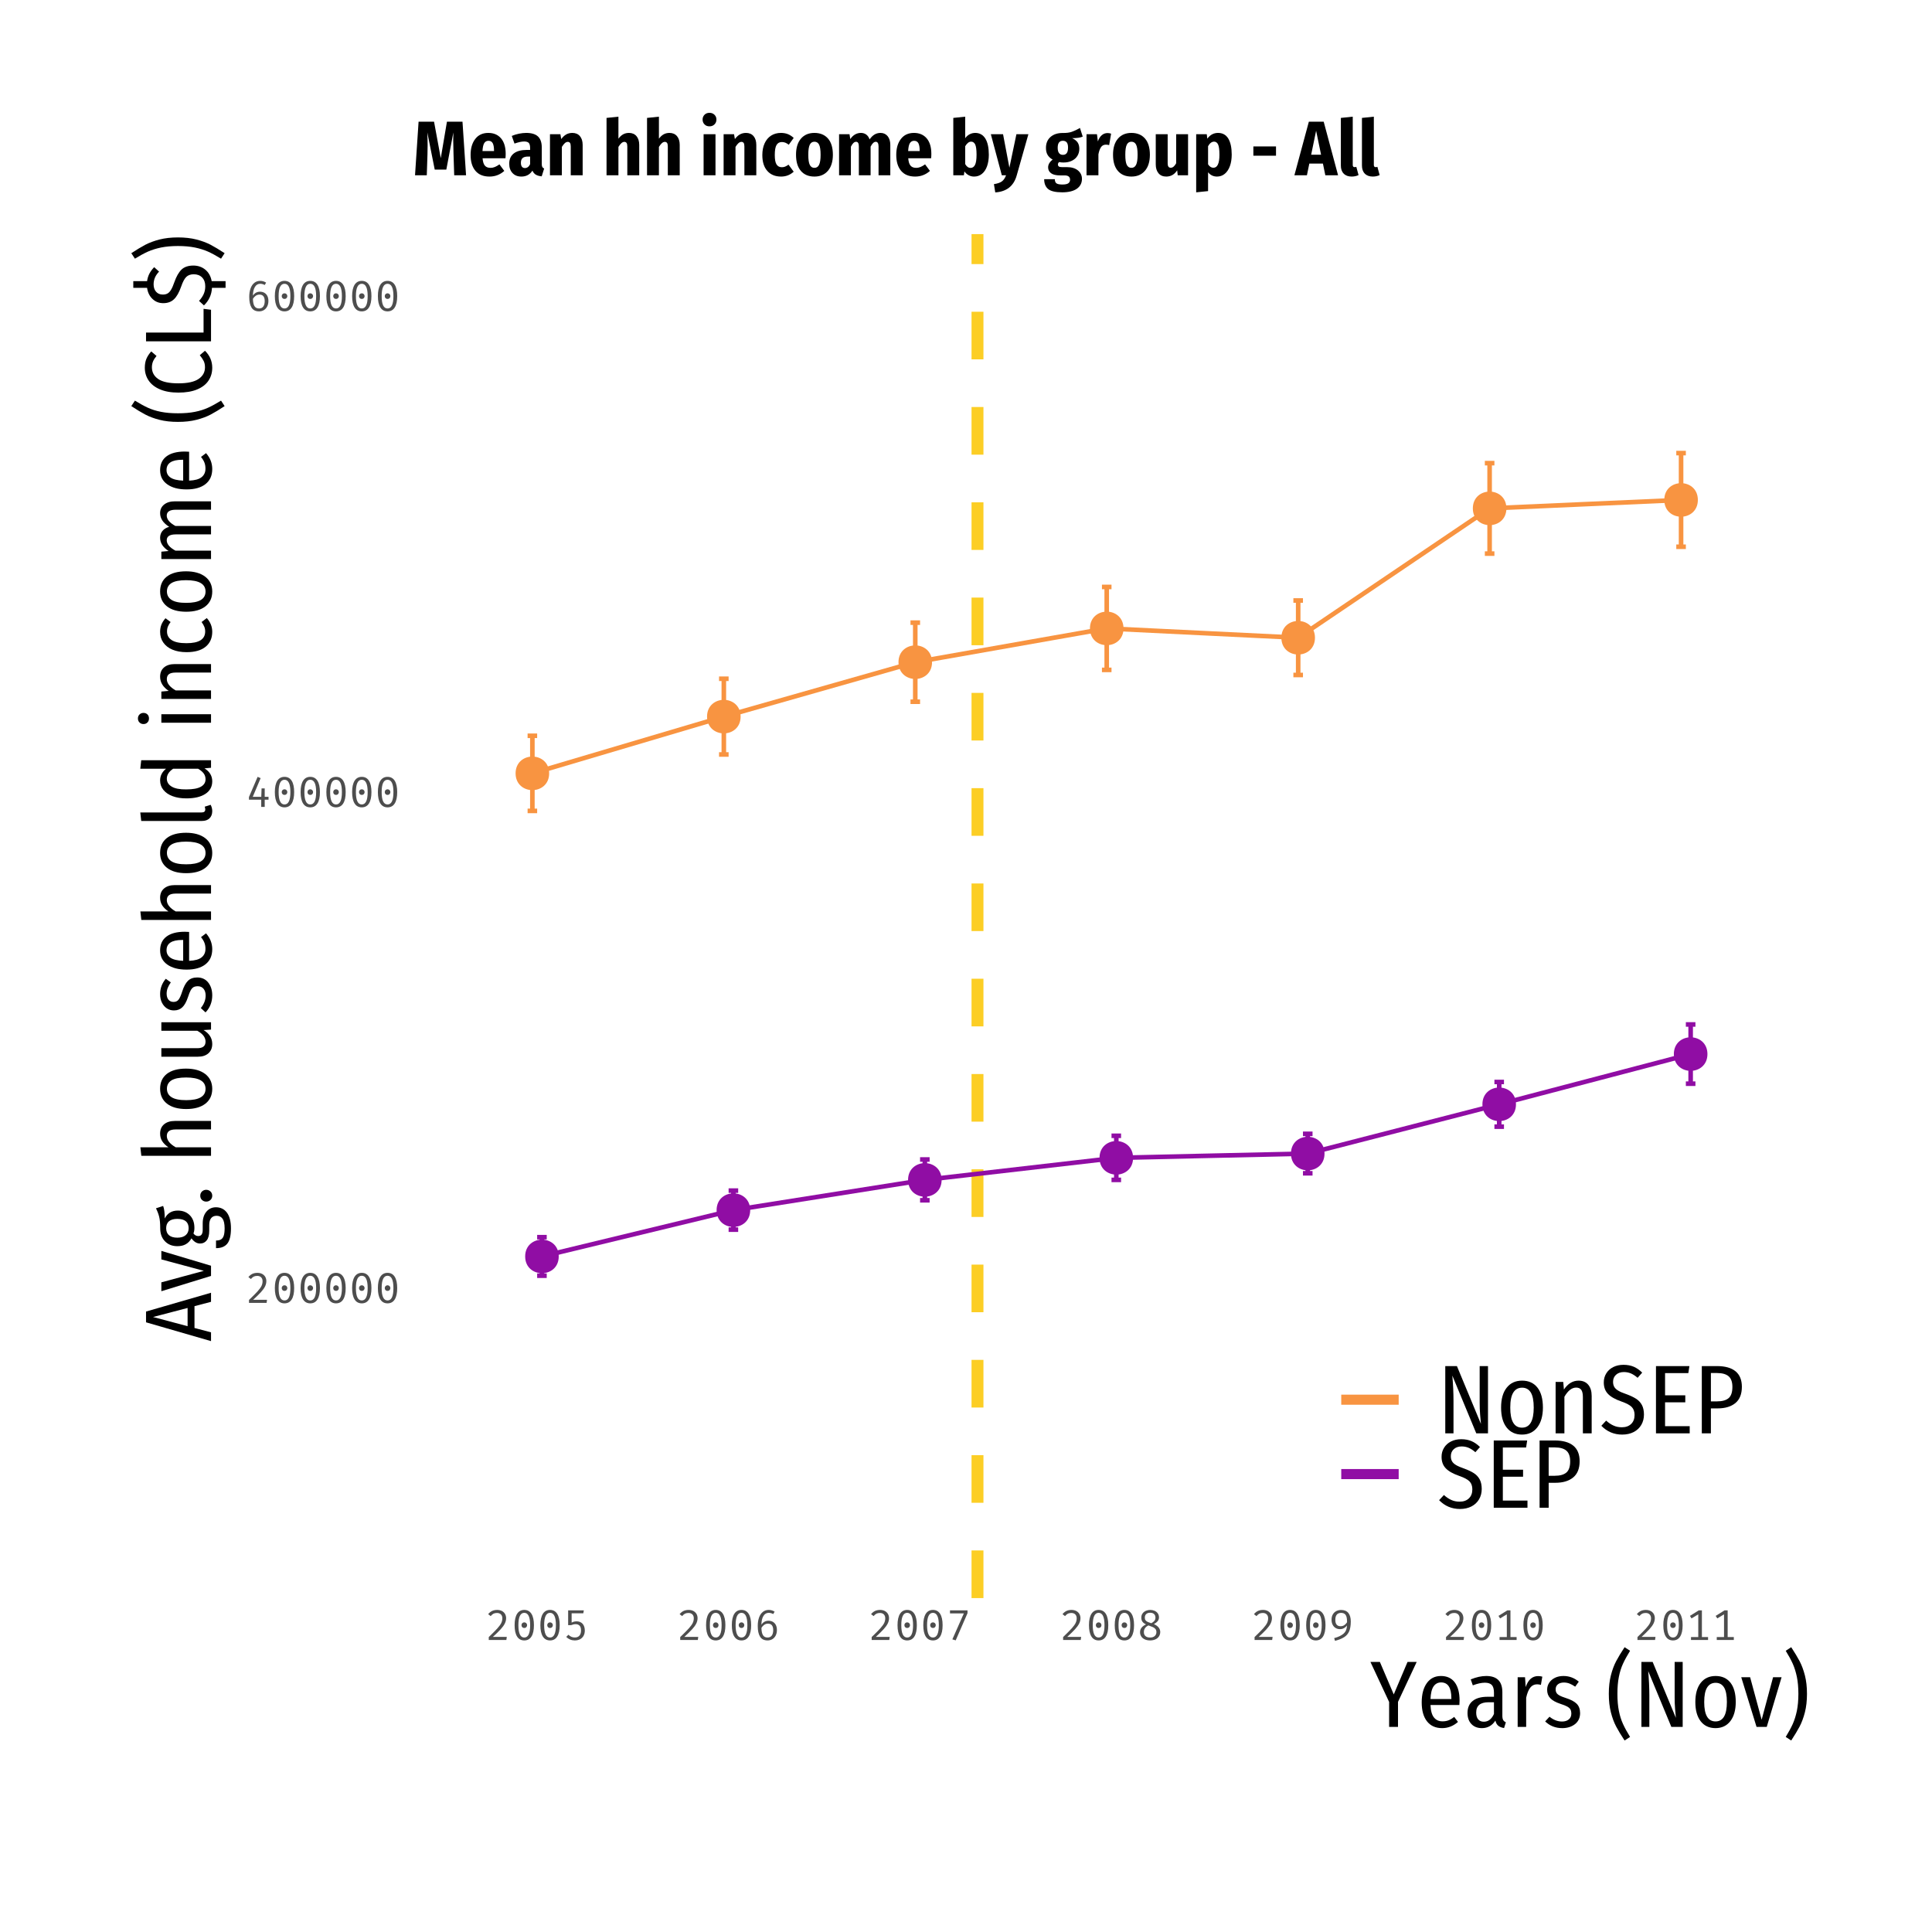 <?xml version="1.0" encoding="UTF-8"?>
<svg xmlns="http://www.w3.org/2000/svg" xmlns:xlink="http://www.w3.org/1999/xlink" width="450pt" height="450pt" viewBox="0 0 450 450" version="1.1">
<defs>
<g>
<symbol overflow="visible" id="glyph0-0">
<path style="stroke:none;" d="M 12.359 -23.898 L 12.359 7.965 L 2.801 7.965 L 2.801 -23.898 Z M 11.129 -22.715 L 4.051 -22.715 L 4.051 6.781 L 11.129 6.781 Z M 7.375 -10.266 C 8.285 -10.266 8.934 -10.02 9.32 -9.535 C 9.707 -9.047 9.902 -8.418 9.902 -7.648 C 9.902 -6.84 9.73 -6.219 9.391 -5.781 C 9.047 -5.34 8.496 -5.066 7.738 -4.961 L 7.738 -3.938 C 7.734 -3.77 7.676 -3.637 7.566 -3.539 C 7.449 -3.438 7.32 -3.387 7.172 -3.391 C 7.016 -3.387 6.879 -3.438 6.77 -3.539 C 6.652 -3.637 6.598 -3.77 6.602 -3.938 L 6.602 -5.852 C 7.402 -5.895 7.949 -6.043 8.238 -6.293 C 8.527 -6.543 8.672 -6.977 8.672 -7.602 C 8.672 -8.102 8.57 -8.488 8.375 -8.762 C 8.176 -9.031 7.812 -9.168 7.285 -9.172 C 6.84 -9.168 6.445 -9.086 6.102 -8.922 C 5.977 -8.875 5.879 -8.852 5.805 -8.855 C 5.637 -8.852 5.504 -8.902 5.406 -9.004 C 5.305 -9.102 5.254 -9.227 5.258 -9.379 C 5.254 -9.664 5.48 -9.883 5.93 -10.035 C 6.375 -10.188 6.855 -10.266 7.375 -10.266 Z M 7.172 -2.73 C 7.398 -2.73 7.586 -2.652 7.738 -2.504 C 7.887 -2.348 7.961 -2.16 7.965 -1.934 C 7.961 -1.691 7.887 -1.488 7.738 -1.332 C 7.586 -1.168 7.398 -1.09 7.172 -1.094 C 6.941 -1.09 6.75 -1.168 6.602 -1.332 C 6.449 -1.488 6.375 -1.691 6.375 -1.934 C 6.375 -2.16 6.449 -2.348 6.602 -2.504 C 6.75 -2.652 6.941 -2.73 7.172 -2.73 Z M 7.172 -2.73 "/>
</symbol>
<symbol overflow="visible" id="glyph0-1">
<path style="stroke:none;" d="M 11.883 0 L 9.152 0 L 3.574 -13.453 C 3.754 -11.449 3.844 -9.496 3.848 -7.602 L 3.848 0 L 1.934 0 L 1.934 -15.66 L 4.645 -15.66 L 10.242 -2.184 C 10.18 -2.711 10.113 -3.438 10.047 -4.367 C 9.977 -5.289 9.941 -6.211 9.945 -7.125 L 9.945 -15.66 L 11.883 -15.66 Z M 11.883 0 "/>
</symbol>
<symbol overflow="visible" id="glyph0-2">
<path style="stroke:none;" d="M 6.008 -12.27 C 7.539 -12.27 8.73 -11.73 9.582 -10.652 C 10.43 -9.574 10.855 -8.023 10.859 -6.008 C 10.855 -4.062 10.422 -2.527 9.559 -1.398 C 8.691 -0.27 7.504 0.293 5.988 0.297 C 4.453 0.293 3.258 -0.258 2.402 -1.363 C 1.543 -2.469 1.113 -4.012 1.117 -5.988 C 1.113 -7.973 1.547 -9.516 2.414 -10.617 C 3.277 -11.719 4.473 -12.27 6.008 -12.27 Z M 6.008 -10.629 C 5.109 -10.629 4.43 -10.25 3.961 -9.5 C 3.488 -8.746 3.25 -7.578 3.254 -5.988 C 3.25 -2.875 4.164 -1.316 5.988 -1.32 C 7.809 -1.316 8.719 -2.879 8.719 -6.008 C 8.719 -7.598 8.488 -8.766 8.035 -9.512 C 7.574 -10.254 6.898 -10.629 6.008 -10.629 Z M 6.008 -10.629 "/>
</symbol>
<symbol overflow="visible" id="glyph0-3">
<path style="stroke:none;" d="M 7.191 -12.27 C 8.145 -12.27 8.895 -11.953 9.434 -11.324 C 9.973 -10.691 10.242 -9.824 10.242 -8.719 L 10.242 0 L 8.195 0 L 8.195 -8.469 C 8.191 -9.238 8.062 -9.797 7.809 -10.141 C 7.547 -10.48 7.152 -10.652 6.625 -10.652 C 5.621 -10.652 4.711 -9.938 3.891 -8.512 L 3.891 0 L 1.844 0 L 1.844 -11.973 L 3.621 -11.973 L 3.777 -10.199 C 4.703 -11.578 5.84 -12.27 7.191 -12.27 Z M 7.191 -12.27 "/>
</symbol>
<symbol overflow="visible" id="glyph0-4">
<path style="stroke:none;" d="M 5.645 -15.957 C 6.566 -15.953 7.375 -15.801 8.07 -15.5 C 8.758 -15.195 9.406 -14.742 10.016 -14.137 L 8.945 -12.93 C 8.426 -13.383 7.914 -13.719 7.41 -13.941 C 6.898 -14.16 6.348 -14.273 5.758 -14.273 C 4.996 -14.273 4.387 -14.062 3.926 -13.645 C 3.461 -13.227 3.227 -12.676 3.23 -11.996 C 3.227 -11.535 3.32 -11.145 3.504 -10.824 C 3.684 -10.496 3.992 -10.203 4.438 -9.938 C 4.875 -9.672 5.5 -9.402 6.305 -9.129 C 7.23 -8.793 7.988 -8.434 8.582 -8.055 C 9.172 -7.676 9.625 -7.191 9.945 -6.602 C 10.262 -6.008 10.422 -5.266 10.426 -4.371 C 10.422 -3.473 10.219 -2.672 9.809 -1.969 C 9.398 -1.262 8.809 -0.707 8.047 -0.305 C 7.277 0.094 6.379 0.293 5.348 0.297 C 3.449 0.293 1.832 -0.387 0.5 -1.754 L 1.617 -2.961 C 2.176 -2.453 2.746 -2.07 3.332 -1.809 C 3.914 -1.539 4.562 -1.406 5.281 -1.41 C 6.172 -1.406 6.891 -1.66 7.43 -2.172 C 7.969 -2.68 8.238 -3.383 8.238 -4.277 C 8.238 -5.051 8.02 -5.664 7.59 -6.121 C 7.152 -6.574 6.359 -7 5.211 -7.398 C 3.734 -7.91 2.676 -8.508 2.035 -9.195 C 1.387 -9.875 1.066 -10.766 1.07 -11.859 C 1.066 -12.633 1.258 -13.332 1.648 -13.965 C 2.031 -14.59 2.574 -15.082 3.277 -15.434 C 3.973 -15.781 4.762 -15.953 5.645 -15.957 Z M 5.645 -15.957 "/>
</symbol>
<symbol overflow="visible" id="glyph0-5">
<path style="stroke:none;" d="M 9.719 -15.66 L 9.469 -14.023 L 4.051 -14.023 L 4.051 -8.855 L 8.762 -8.855 L 8.762 -7.215 L 4.051 -7.215 L 4.051 -1.66 L 9.789 -1.66 L 9.789 0 L 1.934 0 L 1.934 -15.66 Z M 9.719 -15.66 "/>
</symbol>
<symbol overflow="visible" id="glyph0-6">
<path style="stroke:none;" d="M 5.484 -15.66 C 7.367 -15.656 8.801 -15.254 9.785 -14.453 C 10.77 -13.645 11.262 -12.438 11.266 -10.836 C 11.262 -9.133 10.758 -7.871 9.75 -7.043 C 8.742 -6.215 7.344 -5.801 5.555 -5.805 L 4.051 -5.805 L 4.051 0 L 1.934 0 L 1.934 -15.66 Z M 5.484 -7.441 C 6.684 -7.441 7.578 -7.691 8.172 -8.191 C 8.762 -8.691 9.059 -9.562 9.059 -10.812 C 9.059 -11.945 8.766 -12.77 8.184 -13.281 C 7.598 -13.785 6.707 -14.039 5.508 -14.043 L 4.051 -14.043 L 4.051 -7.441 Z M 5.484 -7.441 "/>
</symbol>
<symbol overflow="visible" id="glyph1-0">
<path style="stroke:none;" d="M 5.102 -10.5 L 5.102 3.5 L 0.898 3.5 L 0.898 -10.5 Z M 4.559 -9.98 L 1.449 -9.98 L 1.449 2.98 L 4.559 2.98 Z M 3.07 -1.73 C 3.07 -1.652 3.043 -1.594 2.996 -1.555 C 2.941 -1.508 2.883 -1.488 2.82 -1.488 C 2.75 -1.488 2.691 -1.508 2.645 -1.555 C 2.59 -1.594 2.566 -1.652 2.57 -1.73 L 2.57 -2.57 C 2.922 -2.59 3.16 -2.656 3.289 -2.766 C 3.414 -2.875 3.48 -3.066 3.48 -3.34 C 3.48 -3.559 3.434 -3.727 3.348 -3.852 C 3.258 -3.969 3.102 -4.031 2.871 -4.031 C 2.676 -4.031 2.5 -3.992 2.352 -3.922 C 2.301 -3.898 2.258 -3.891 2.219 -3.891 C 2.145 -3.891 2.086 -3.91 2.043 -3.953 C 2 -3.996 1.98 -4.051 1.98 -4.121 C 1.98 -4.242 2.078 -4.34 2.273 -4.41 C 2.469 -4.477 2.68 -4.512 2.91 -4.512 C 3.309 -4.512 3.594 -4.402 3.766 -4.191 C 3.934 -3.973 4.02 -3.695 4.02 -3.359 C 4.02 -3 3.941 -2.727 3.793 -2.539 C 3.641 -2.344 3.402 -2.227 3.07 -2.18 Z M 2.469 -0.852 C 2.465 -0.945 2.5 -1.027 2.57 -1.098 C 2.637 -1.16 2.719 -1.195 2.82 -1.199 C 2.914 -1.195 3 -1.16 3.07 -1.098 C 3.137 -1.027 3.168 -0.945 3.172 -0.852 C 3.168 -0.742 3.137 -0.656 3.07 -0.586 C 3 -0.516 2.914 -0.48 2.82 -0.48 C 2.719 -0.48 2.637 -0.516 2.57 -0.586 C 2.5 -0.656 2.465 -0.742 2.469 -0.852 Z M 2.469 -0.852 "/>
</symbol>
<symbol overflow="visible" id="glyph1-1">
<path style="stroke:none;" d="M 2.691 -7 C 3.105 -6.996 3.473 -6.914 3.793 -6.75 C 4.105 -6.582 4.348 -6.352 4.52 -6.062 C 4.684 -5.77 4.77 -5.441 4.77 -5.078 C 4.77 -4.652 4.668 -4.238 4.473 -3.84 C 4.273 -3.434 3.961 -2.996 3.527 -2.523 C 3.094 -2.043 2.48 -1.441 1.691 -0.719 L 4.93 -0.719 L 4.828 0 L 0.73 0 L 0.73 -0.68 C 1.625 -1.539 2.293 -2.211 2.734 -2.699 C 3.168 -3.184 3.469 -3.602 3.641 -3.949 C 3.805 -4.293 3.891 -4.66 3.891 -5.051 C 3.891 -5.434 3.777 -5.734 3.559 -5.957 C 3.336 -6.176 3.035 -6.285 2.648 -6.289 C 2.32 -6.285 2.047 -6.23 1.836 -6.125 C 1.617 -6.012 1.398 -5.824 1.172 -5.559 L 0.59 -6.012 C 0.859 -6.348 1.164 -6.594 1.504 -6.758 C 1.84 -6.914 2.234 -6.996 2.691 -7 Z M 2.691 -7 "/>
</symbol>
<symbol overflow="visible" id="glyph1-2">
<path style="stroke:none;" d="M 3 -7 C 3.734 -6.996 4.293 -6.691 4.676 -6.086 C 5.059 -5.473 5.25 -4.594 5.25 -3.449 C 5.25 -2.293 5.059 -1.41 4.676 -0.805 C 4.293 -0.195 3.734 0.105 3 0.109 C 2.266 0.105 1.707 -0.195 1.324 -0.805 C 0.941 -1.41 0.75 -2.293 0.75 -3.449 C 0.75 -4.594 0.941 -5.473 1.324 -6.086 C 1.707 -6.691 2.266 -6.996 3 -7 Z M 3 -6.32 C 2.086 -6.316 1.629 -5.359 1.629 -3.449 C 1.629 -1.527 2.086 -0.566 3 -0.57 C 3.914 -0.566 4.371 -1.527 4.371 -3.449 C 4.371 -5.359 3.914 -6.316 3 -6.32 Z M 3 -4.102 C 3.188 -4.102 3.344 -4.035 3.469 -3.91 C 3.594 -3.777 3.656 -3.625 3.66 -3.449 C 3.656 -3.262 3.594 -3.105 3.469 -2.98 C 3.344 -2.852 3.188 -2.789 3 -2.789 C 2.812 -2.789 2.656 -2.852 2.535 -2.98 C 2.41 -3.105 2.348 -3.262 2.352 -3.449 C 2.348 -3.625 2.41 -3.777 2.535 -3.91 C 2.656 -4.035 2.812 -4.102 3 -4.102 Z M 3 -4.102 "/>
</symbol>
<symbol overflow="visible" id="glyph1-3">
<path style="stroke:none;" d="M 5.281 -1.672 L 4.391 -1.672 L 4.391 0 L 3.578 0 L 3.578 -1.672 L 0.719 -1.672 L 0.719 -2.289 L 2.738 -7 L 3.441 -6.699 L 1.609 -2.352 L 3.59 -2.352 L 3.66 -4.301 L 4.391 -4.301 L 4.391 -2.352 L 5.281 -2.352 Z M 5.281 -1.672 "/>
</symbol>
<symbol overflow="visible" id="glyph1-4">
<path style="stroke:none;" d="M 3.301 -4.48 C 3.656 -4.477 3.984 -4.395 4.285 -4.238 C 4.578 -4.074 4.812 -3.836 4.988 -3.516 C 5.16 -3.191 5.25 -2.793 5.25 -2.32 C 5.25 -1.824 5.152 -1.391 4.961 -1.023 C 4.766 -0.652 4.504 -0.371 4.18 -0.18 C 3.852 0.012 3.484 0.105 3.078 0.109 C 2.273 0.105 1.691 -0.18 1.332 -0.758 C 0.965 -1.336 0.785 -2.168 0.789 -3.25 C 0.785 -4.008 0.887 -4.668 1.094 -5.234 C 1.293 -5.793 1.586 -6.23 1.973 -6.539 C 2.355 -6.844 2.816 -6.996 3.352 -7 C 3.852 -6.996 4.305 -6.859 4.719 -6.59 L 4.391 -6.031 C 4.059 -6.219 3.711 -6.316 3.34 -6.32 C 2.812 -6.316 2.398 -6.07 2.105 -5.578 C 1.805 -5.086 1.652 -4.41 1.641 -3.559 C 1.852 -3.875 2.094 -4.109 2.371 -4.258 C 2.641 -4.402 2.949 -4.477 3.301 -4.48 Z M 3.078 -0.57 C 3.5 -0.566 3.828 -0.719 4.055 -1.023 C 4.277 -1.324 4.387 -1.746 4.391 -2.289 C 4.387 -3.293 3.98 -3.797 3.172 -3.801 C 2.848 -3.797 2.559 -3.707 2.305 -3.535 C 2.047 -3.355 1.828 -3.117 1.648 -2.82 C 1.66 -2.035 1.781 -1.465 2.012 -1.109 C 2.234 -0.746 2.59 -0.566 3.078 -0.57 Z M 3.078 -0.57 "/>
</symbol>
<symbol overflow="visible" id="glyph1-5">
<path style="stroke:none;" d="M 4.75 -6.211 L 2.031 -6.211 L 2.031 -4.039 C 2.223 -4.148 2.414 -4.227 2.605 -4.273 C 2.793 -4.312 2.996 -4.336 3.211 -4.34 C 3.781 -4.336 4.238 -4.145 4.586 -3.77 C 4.926 -3.387 5.098 -2.859 5.102 -2.18 C 5.098 -1.727 5.004 -1.324 4.816 -0.98 C 4.625 -0.629 4.352 -0.363 4 -0.176 C 3.645 0.012 3.234 0.105 2.77 0.109 C 2 0.105 1.332 -0.164 0.77 -0.711 L 1.289 -1.219 C 1.711 -0.789 2.203 -0.574 2.77 -0.578 C 3.227 -0.574 3.582 -0.715 3.84 -1 C 4.09 -1.277 4.219 -1.68 4.219 -2.211 C 4.219 -2.727 4.105 -3.102 3.879 -3.332 C 3.652 -3.562 3.348 -3.68 2.969 -3.68 C 2.785 -3.68 2.621 -3.66 2.48 -3.629 C 2.332 -3.59 2.141 -3.531 1.898 -3.449 L 1.219 -3.449 L 1.219 -6.891 L 4.871 -6.891 Z M 4.75 -6.211 "/>
</symbol>
<symbol overflow="visible" id="glyph1-6">
<path style="stroke:none;" d="M 1.52 -0.141 L 4.199 -6.191 L 0.969 -6.191 L 0.969 -6.891 L 5.051 -6.891 L 5.051 -6.238 L 2.301 0.09 Z M 1.52 -0.141 "/>
</symbol>
<symbol overflow="visible" id="glyph1-7">
<path style="stroke:none;" d="M 5.059 -5.25 C 5.055 -4.922 4.957 -4.633 4.758 -4.391 C 4.559 -4.141 4.262 -3.91 3.871 -3.691 C 4.336 -3.496 4.699 -3.242 4.961 -2.93 C 5.219 -2.617 5.348 -2.258 5.352 -1.852 C 5.348 -1.477 5.25 -1.137 5.059 -0.84 C 4.863 -0.535 4.59 -0.305 4.23 -0.141 C 3.871 0.023 3.453 0.105 2.98 0.109 C 2.5 0.105 2.082 0.023 1.73 -0.145 C 1.371 -0.312 1.102 -0.543 0.922 -0.84 C 0.734 -1.129 0.645 -1.461 0.648 -1.828 C 0.645 -2.594 1.109 -3.191 2.039 -3.629 C 1.656 -3.805 1.375 -4.016 1.203 -4.262 C 1.023 -4.504 0.938 -4.816 0.941 -5.199 C 0.938 -5.59 1.039 -5.926 1.25 -6.199 C 1.453 -6.473 1.715 -6.672 2.035 -6.805 C 2.348 -6.93 2.672 -6.996 3 -7 C 3.352 -6.996 3.684 -6.934 4 -6.809 C 4.309 -6.684 4.562 -6.488 4.762 -6.223 C 4.957 -5.957 5.055 -5.633 5.059 -5.25 Z M 1.762 -5.191 C 1.758 -4.934 1.816 -4.73 1.934 -4.582 C 2.051 -4.434 2.203 -4.312 2.398 -4.223 C 2.59 -4.133 2.887 -4.023 3.281 -3.898 C 3.617 -4.094 3.859 -4.289 4.012 -4.484 C 4.16 -4.672 4.234 -4.914 4.238 -5.211 C 4.234 -5.555 4.129 -5.832 3.914 -6.035 C 3.695 -6.238 3.391 -6.34 3 -6.34 C 2.605 -6.34 2.301 -6.238 2.086 -6.039 C 1.867 -5.836 1.758 -5.555 1.762 -5.191 Z M 4.461 -1.828 C 4.457 -2.121 4.383 -2.359 4.238 -2.543 C 4.09 -2.727 3.898 -2.871 3.664 -2.98 C 3.422 -3.086 3.07 -3.223 2.609 -3.391 C 1.891 -3.055 1.535 -2.535 1.539 -1.828 C 1.535 -1.434 1.66 -1.125 1.91 -0.902 C 2.156 -0.68 2.512 -0.566 2.98 -0.57 C 3.445 -0.566 3.809 -0.684 4.07 -0.918 C 4.328 -1.148 4.457 -1.453 4.461 -1.828 Z M 4.461 -1.828 "/>
</symbol>
<symbol overflow="visible" id="glyph1-8">
<path style="stroke:none;" d="M 2.891 -6.988 C 3.641 -6.984 4.203 -6.75 4.578 -6.289 C 4.949 -5.82 5.137 -5.168 5.141 -4.328 C 5.137 -3.359 5.012 -2.59 4.766 -2.02 C 4.512 -1.445 4.129 -0.992 3.613 -0.664 C 3.094 -0.332 2.379 -0.043 1.469 0.211 L 1.27 -0.43 C 2.246 -0.688 2.984 -1.047 3.488 -1.5 C 3.984 -1.953 4.238 -2.574 4.25 -3.371 C 4.07 -3.121 3.848 -2.918 3.574 -2.758 C 3.297 -2.598 2.977 -2.52 2.621 -2.52 C 2.238 -2.52 1.902 -2.609 1.605 -2.789 C 1.309 -2.969 1.074 -3.223 0.91 -3.555 C 0.738 -3.883 0.656 -4.27 0.66 -4.719 C 0.656 -5.195 0.754 -5.605 0.953 -5.949 C 1.148 -6.285 1.414 -6.543 1.754 -6.723 C 2.09 -6.895 2.469 -6.984 2.891 -6.988 Z M 2.762 -3.199 C 3.074 -3.199 3.359 -3.277 3.609 -3.438 C 3.855 -3.598 4.074 -3.824 4.27 -4.121 C 4.281 -4.918 4.176 -5.484 3.957 -5.812 C 3.734 -6.141 3.379 -6.305 2.891 -6.309 C 2.438 -6.305 2.102 -6.168 1.879 -5.898 C 1.648 -5.621 1.535 -5.219 1.539 -4.691 C 1.535 -4.18 1.641 -3.805 1.855 -3.562 C 2.062 -3.32 2.363 -3.199 2.762 -3.199 Z M 2.762 -3.199 "/>
</symbol>
<symbol overflow="visible" id="glyph1-9">
<path style="stroke:none;" d="M 5.172 -0.68 L 5.172 0 L 1.199 0 L 1.199 -0.68 L 2.891 -0.68 L 2.891 -5.969 L 1.32 -5.02 L 0.949 -5.609 L 3 -6.891 L 3.738 -6.891 L 3.738 -0.68 Z M 5.172 -0.68 "/>
</symbol>
<symbol overflow="visible" id="glyph2-0">
<path style="stroke:none;" d="M 11.945 -23.102 L 11.945 7.699 L 2.707 7.699 L 2.707 -23.102 Z M 10.758 -21.957 L 3.914 -21.957 L 3.914 6.555 L 10.758 6.555 Z M 7.129 -9.922 C 8.008 -9.918 8.633 -9.684 9.008 -9.219 C 9.379 -8.746 9.566 -8.137 9.57 -7.391 C 9.566 -6.609 9.402 -6.008 9.074 -5.586 C 8.742 -5.156 8.211 -4.895 7.48 -4.797 L 7.48 -3.805 C 7.477 -3.641 7.422 -3.512 7.312 -3.418 C 7.203 -3.32 7.074 -3.273 6.93 -3.277 C 6.781 -3.273 6.652 -3.32 6.543 -3.418 C 6.43 -3.512 6.375 -3.641 6.379 -3.805 L 6.379 -5.652 C 7.156 -5.695 7.684 -5.84 7.965 -6.082 C 8.238 -6.324 8.379 -6.746 8.383 -7.348 C 8.379 -7.832 8.281 -8.203 8.094 -8.469 C 7.898 -8.73 7.547 -8.863 7.039 -8.867 C 6.609 -8.863 6.23 -8.785 5.895 -8.625 C 5.777 -8.578 5.68 -8.555 5.609 -8.559 C 5.445 -8.555 5.316 -8.602 5.223 -8.699 C 5.125 -8.793 5.078 -8.914 5.082 -9.062 C 5.078 -9.34 5.297 -9.551 5.73 -9.699 C 6.16 -9.844 6.625 -9.918 7.129 -9.922 Z M 6.93 -2.641 C 7.148 -2.637 7.332 -2.562 7.48 -2.418 C 7.625 -2.27 7.699 -2.086 7.699 -1.871 C 7.699 -1.633 7.625 -1.438 7.48 -1.285 C 7.332 -1.129 7.148 -1.055 6.93 -1.055 C 6.707 -1.055 6.523 -1.129 6.379 -1.285 C 6.23 -1.438 6.156 -1.633 6.16 -1.871 C 6.156 -2.086 6.23 -2.27 6.379 -2.418 C 6.523 -2.562 6.707 -2.637 6.93 -2.641 Z M 6.93 -2.641 "/>
</symbol>
<symbol overflow="visible" id="glyph2-1">
<path style="stroke:none;" d="M 10.867 -15.137 L 6.512 -5.828 L 6.512 0 L 4.445 0 L 4.445 -5.809 L 0.09 -15.137 L 2.289 -15.137 L 5.523 -7.566 L 8.734 -15.137 Z M 10.867 -15.137 "/>
</symbol>
<symbol overflow="visible" id="glyph2-2">
<path style="stroke:none;" d="M 9.898 -6.137 C 9.895 -5.824 9.883 -5.48 9.855 -5.105 L 3.125 -5.105 C 3.18 -3.75 3.453 -2.777 3.938 -2.188 C 4.422 -1.59 5.082 -1.293 5.918 -1.297 C 6.445 -1.293 6.918 -1.375 7.336 -1.539 C 7.754 -1.699 8.188 -1.965 8.645 -2.332 L 9.527 -1.164 C 8.441 -0.199 7.207 0.281 5.828 0.285 C 4.316 0.281 3.148 -0.238 2.32 -1.285 C 1.492 -2.332 1.078 -3.805 1.078 -5.699 C 1.078 -7.586 1.473 -9.086 2.266 -10.195 C 3.055 -11.305 4.156 -11.859 5.566 -11.859 C 6.957 -11.859 8.027 -11.363 8.777 -10.371 C 9.523 -9.379 9.895 -7.965 9.898 -6.137 Z M 7.984 -6.73 C 7.98 -9.148 7.184 -10.359 5.59 -10.363 C 4.855 -10.359 4.273 -10.055 3.848 -9.449 C 3.422 -8.836 3.18 -7.848 3.125 -6.488 L 7.984 -6.488 Z M 7.984 -6.73 "/>
</symbol>
<symbol overflow="visible" id="glyph2-3">
<path style="stroke:none;" d="M 8.996 -2.641 C 8.992 -2.168 9.059 -1.82 9.195 -1.594 C 9.324 -1.367 9.531 -1.195 9.812 -1.078 L 9.395 0.266 C 8.816 0.172 8.371 0 8.051 -0.262 C 7.727 -0.523 7.5 -0.926 7.371 -1.473 C 6.621 -0.301 5.57 0.281 4.223 0.285 C 3.195 0.281 2.383 -0.035 1.781 -0.672 C 1.18 -1.309 0.879 -2.164 0.879 -3.234 C 0.879 -4.465 1.281 -5.402 2.09 -6.051 C 2.895 -6.695 4.047 -7.02 5.543 -7.02 L 7.039 -7.02 L 7.039 -8.008 C 7.035 -8.812 6.871 -9.395 6.543 -9.758 C 6.211 -10.113 5.672 -10.293 4.93 -10.297 C 4.117 -10.293 3.18 -10.09 2.113 -9.68 L 1.629 -11.066 C 2.918 -11.594 4.117 -11.859 5.234 -11.859 C 7.738 -11.859 8.992 -10.605 8.996 -8.098 Z M 4.688 -1.211 C 5.711 -1.207 6.492 -1.809 7.039 -3.016 L 7.039 -5.742 L 5.766 -5.742 C 3.855 -5.742 2.898 -4.941 2.902 -3.344 C 2.898 -2.652 3.055 -2.125 3.363 -1.758 C 3.672 -1.391 4.113 -1.207 4.688 -1.211 Z M 4.688 -1.211 "/>
</symbol>
<symbol overflow="visible" id="glyph2-4">
<path style="stroke:none;" d="M 6.535 -11.836 C 6.91 -11.836 7.242 -11.789 7.523 -11.703 L 7.195 -9.789 C 6.914 -9.875 6.613 -9.918 6.293 -9.922 C 5.645 -9.918 5.117 -9.664 4.719 -9.152 C 4.312 -8.637 3.996 -7.852 3.762 -6.797 L 3.762 0 L 1.781 0 L 1.781 -11.57 L 3.496 -11.57 L 3.652 -9.285 C 4.223 -10.984 5.184 -11.836 6.535 -11.836 Z M 6.535 -11.836 "/>
</symbol>
<symbol overflow="visible" id="glyph2-5">
<path style="stroke:none;" d="M 4.773 -11.859 C 6.105 -11.859 7.293 -11.418 8.34 -10.539 L 7.504 -9.371 C 7.031 -9.691 6.59 -9.934 6.18 -10.098 C 5.77 -10.254 5.336 -10.336 4.883 -10.34 C 4.277 -10.336 3.805 -10.191 3.465 -9.91 C 3.117 -9.621 2.945 -9.23 2.949 -8.734 C 2.945 -8.246 3.109 -7.863 3.441 -7.59 C 3.77 -7.309 4.398 -7.023 5.324 -6.73 C 6.48 -6.363 7.324 -5.918 7.852 -5.391 C 8.379 -4.859 8.641 -4.133 8.645 -3.211 C 8.641 -2.125 8.246 -1.27 7.457 -0.648 C 6.664 -0.027 5.676 0.281 4.488 0.285 C 2.918 0.281 1.59 -0.238 0.508 -1.277 L 1.52 -2.375 C 2.438 -1.625 3.414 -1.254 4.445 -1.254 C 5.086 -1.254 5.605 -1.414 6.004 -1.738 C 6.398 -2.059 6.598 -2.504 6.602 -3.078 C 6.598 -3.484 6.527 -3.816 6.391 -4.07 C 6.25 -4.316 6 -4.539 5.645 -4.742 C 5.281 -4.938 4.758 -5.148 4.07 -5.367 C 2.969 -5.734 2.176 -6.172 1.695 -6.688 C 1.207 -7.195 0.965 -7.848 0.969 -8.645 C 0.965 -9.258 1.129 -9.809 1.453 -10.297 C 1.773 -10.777 2.219 -11.16 2.793 -11.441 C 3.363 -11.719 4.023 -11.859 4.773 -11.859 Z M 4.773 -11.859 "/>
</symbol>
<symbol overflow="visible" id="glyph2-6">
<path style="stroke:none;" d=""/>
</symbol>
<symbol overflow="visible" id="glyph2-7">
<path style="stroke:none;" d="M 5.719 -17.73 C 5.031 -16.613 4.48 -15.605 4.07 -14.715 C 3.656 -13.816 3.336 -12.801 3.113 -11.668 C 2.883 -10.527 2.77 -9.207 2.773 -7.699 C 2.77 -6.188 2.883 -4.867 3.113 -3.738 C 3.336 -2.609 3.656 -1.594 4.07 -0.691 C 4.48 0.207 5.031 1.215 5.719 2.332 L 4.445 3.168 C 3.637 1.949 2.984 0.871 2.484 -0.074 C 1.984 -1.02 1.574 -2.125 1.254 -3.387 C 0.93 -4.648 0.766 -6.086 0.77 -7.699 C 0.766 -9.312 0.93 -10.75 1.254 -12.012 C 1.574 -13.27 1.984 -14.371 2.484 -15.32 C 2.984 -16.266 3.637 -17.348 4.445 -18.566 Z M 5.719 -17.73 "/>
</symbol>
<symbol overflow="visible" id="glyph2-8">
<path style="stroke:none;" d="M 11.484 0 L 8.844 0 L 3.453 -13.004 C 3.625 -11.062 3.715 -9.18 3.719 -7.348 L 3.719 0 L 1.871 0 L 1.871 -15.137 L 4.488 -15.137 L 9.898 -2.113 C 9.836 -2.625 9.773 -3.328 9.711 -4.223 C 9.641 -5.117 9.609 -6.004 9.613 -6.887 L 9.613 -15.137 L 11.484 -15.137 Z M 11.484 0 "/>
</symbol>
<symbol overflow="visible" id="glyph2-9">
<path style="stroke:none;" d="M 5.809 -11.859 C 7.285 -11.859 8.438 -11.336 9.262 -10.297 C 10.078 -9.25 10.488 -7.754 10.492 -5.809 C 10.488 -3.926 10.07 -2.441 9.238 -1.352 C 8.398 -0.262 7.246 0.281 5.785 0.285 C 4.301 0.281 3.148 -0.25 2.32 -1.32 C 1.492 -2.387 1.078 -3.875 1.078 -5.785 C 1.078 -7.703 1.496 -9.195 2.332 -10.262 C 3.168 -11.324 4.324 -11.859 5.809 -11.859 Z M 5.809 -10.273 C 4.941 -10.27 4.281 -9.906 3.828 -9.184 C 3.367 -8.457 3.141 -7.324 3.145 -5.785 C 3.141 -2.777 4.02 -1.277 5.785 -1.277 C 7.543 -1.277 8.426 -2.785 8.426 -5.809 C 8.426 -7.344 8.203 -8.473 7.766 -9.195 C 7.32 -9.91 6.668 -10.27 5.809 -10.273 Z M 5.809 -10.273 "/>
</symbol>
<symbol overflow="visible" id="glyph2-10">
<path style="stroke:none;" d="M 9.594 -11.57 L 6.137 0 L 3.762 0 L 0.199 -11.57 L 2.266 -11.57 L 4.949 -1.672 L 7.613 -11.57 Z M 9.594 -11.57 "/>
</symbol>
<symbol overflow="visible" id="glyph2-11">
<path style="stroke:none;" d="M 2.047 -18.566 C 2.863 -17.32 3.52 -16.227 4.016 -15.289 C 4.504 -14.348 4.91 -13.254 5.234 -12 C 5.555 -10.746 5.719 -9.312 5.719 -7.699 C 5.719 -6.086 5.555 -4.652 5.234 -3.398 C 4.91 -2.145 4.504 -1.047 4.016 -0.109 C 3.52 0.828 2.863 1.918 2.047 3.168 L 0.77 2.332 C 1.457 1.215 2.004 0.207 2.41 -0.691 C 2.809 -1.594 3.129 -2.613 3.367 -3.75 C 3.598 -4.887 3.715 -6.203 3.719 -7.699 C 3.715 -9.195 3.598 -10.512 3.367 -11.648 C 3.129 -12.785 2.809 -13.805 2.41 -14.707 C 2.004 -15.605 1.457 -16.613 0.77 -17.73 Z M 2.047 -18.566 "/>
</symbol>
<symbol overflow="visible" id="glyph3-0">
<path style="stroke:none;" d="M -23.102 -11.945 L 7.699 -11.945 L 7.699 -2.707 L -23.102 -2.707 Z M -21.957 -10.758 L -21.957 -3.914 L 6.555 -3.914 L 6.555 -10.758 Z M -9.922 -7.129 C -9.918 -8.008 -9.684 -8.633 -9.219 -9.008 C -8.746 -9.379 -8.137 -9.566 -7.391 -9.57 C -6.609 -9.566 -6.008 -9.402 -5.586 -9.074 C -5.156 -8.742 -4.895 -8.211 -4.797 -7.48 L -3.805 -7.48 C -3.641 -7.477 -3.512 -7.422 -3.418 -7.312 C -3.32 -7.203 -3.273 -7.074 -3.277 -6.93 C -3.273 -6.781 -3.32 -6.652 -3.418 -6.543 C -3.512 -6.43 -3.641 -6.375 -3.805 -6.379 L -5.652 -6.379 C -5.695 -7.156 -5.84 -7.684 -6.082 -7.965 C -6.324 -8.238 -6.746 -8.379 -7.348 -8.383 C -7.832 -8.379 -8.203 -8.281 -8.469 -8.094 C -8.73 -7.898 -8.863 -7.547 -8.867 -7.039 C -8.863 -6.609 -8.785 -6.23 -8.625 -5.895 C -8.578 -5.777 -8.555 -5.68 -8.559 -5.609 C -8.555 -5.445 -8.602 -5.316 -8.699 -5.223 C -8.793 -5.125 -8.914 -5.078 -9.062 -5.082 C -9.34 -5.078 -9.551 -5.297 -9.699 -5.73 C -9.844 -6.16 -9.918 -6.625 -9.922 -7.129 Z M -2.641 -6.93 C -2.637 -7.148 -2.562 -7.332 -2.418 -7.48 C -2.27 -7.625 -2.086 -7.699 -1.871 -7.699 C -1.633 -7.699 -1.438 -7.625 -1.285 -7.48 C -1.129 -7.332 -1.055 -7.148 -1.055 -6.93 C -1.055 -6.707 -1.129 -6.523 -1.285 -6.379 C -1.438 -6.23 -1.633 -6.156 -1.871 -6.16 C -2.086 -6.156 -2.27 -6.23 -2.418 -6.379 C -2.562 -6.523 -2.637 -6.707 -2.641 -6.93 Z M -2.641 -6.93 "/>
</symbol>
<symbol overflow="visible" id="glyph3-1">
<path style="stroke:none;" d="M 0 -9.305 L -3.852 -8.293 L -3.852 -3.211 L 0 -2.199 L 0 -0.152 L -15.137 -4.531 L -15.137 -7.039 L 0 -11.418 Z M -5.457 -3.629 L -5.457 -7.875 L -13.508 -5.766 Z M -5.457 -3.629 "/>
</symbol>
<symbol overflow="visible" id="glyph3-2">
<path style="stroke:none;" d="M -11.57 -9.594 L 0 -6.137 L 0 -3.762 L -11.57 -0.199 L -11.57 -2.266 L -1.672 -4.949 L -11.57 -7.613 Z M -11.57 -9.594 "/>
</symbol>
<symbol overflow="visible" id="glyph3-3">
<path style="stroke:none;" d="M -11.152 -10.273 C -10.902 -9.641 -10.781 -8.668 -10.781 -7.348 C -10.164 -8.578 -9.148 -9.191 -7.742 -9.195 C -6.582 -9.191 -5.648 -8.828 -4.938 -8.105 C -4.223 -7.379 -3.867 -6.395 -3.871 -5.148 C -3.867 -4.676 -3.941 -4.25 -4.094 -3.871 C -3.797 -3.461 -3.422 -3.258 -2.969 -3.258 C -2.277 -3.258 -1.934 -3.738 -1.938 -4.707 L -1.938 -6.227 C -1.934 -7.367 -1.645 -8.277 -1.066 -8.953 C -0.488 -9.625 0.246 -9.961 1.145 -9.965 C 2.227 -9.961 3.082 -9.543 3.707 -8.711 C 4.328 -7.871 4.641 -6.648 4.641 -5.039 C 4.641 -3.367 4.352 -2.18 3.781 -1.484 C 3.207 -0.785 2.336 -0.438 1.164 -0.441 L 1.164 -2.223 C 1.645 -2.219 2.031 -2.305 2.32 -2.473 C 2.605 -2.641 2.816 -2.926 2.957 -3.332 C 3.094 -3.734 3.164 -4.309 3.168 -5.059 C 3.164 -6.098 3.004 -6.848 2.684 -7.301 C 2.359 -7.754 1.895 -7.98 1.297 -7.984 C 0.734 -7.98 0.309 -7.793 0.02 -7.422 C -0.273 -7.047 -0.414 -6.516 -0.418 -5.828 L -0.418 -4.531 C -0.414 -3.516 -0.609 -2.762 -1 -2.266 C -1.387 -1.766 -1.902 -1.516 -2.551 -1.52 C -3.297 -1.516 -3.965 -1.918 -4.555 -2.727 C -4.902 -2.109 -5.348 -1.652 -5.883 -1.352 C -6.418 -1.051 -7.066 -0.902 -7.832 -0.902 C -9.031 -0.902 -10 -1.281 -10.734 -2.047 C -11.469 -2.805 -11.836 -3.809 -11.836 -5.059 C -11.836 -6.215 -11.914 -7.113 -12.078 -7.754 C -12.234 -8.387 -12.484 -9.043 -12.824 -9.723 Z M -10.449 -5.082 C -10.445 -4.359 -10.223 -3.812 -9.777 -3.441 C -9.328 -3.066 -8.68 -2.883 -7.832 -2.883 C -7.008 -2.883 -6.367 -3.074 -5.906 -3.465 C -5.445 -3.848 -5.215 -4.387 -5.215 -5.082 C -5.215 -6.531 -6.094 -7.258 -7.855 -7.262 C -8.703 -7.258 -9.348 -7.074 -9.789 -6.711 C -10.227 -6.34 -10.445 -5.797 -10.449 -5.082 Z M -10.449 -5.082 "/>
</symbol>
<symbol overflow="visible" id="glyph3-4">
<path style="stroke:none;" d="M -2.508 -2.309 C -2.508 -2.719 -2.371 -3.051 -2.102 -3.309 C -1.828 -3.562 -1.5 -3.691 -1.121 -3.695 C -0.738 -3.691 -0.41 -3.562 -0.133 -3.309 C 0.145 -3.051 0.281 -2.719 0.285 -2.309 C 0.281 -1.91 0.145 -1.582 -0.133 -1.328 C -0.41 -1.07 -0.738 -0.941 -1.121 -0.945 C -1.5 -0.941 -1.828 -1.07 -2.102 -1.328 C -2.371 -1.582 -2.508 -1.91 -2.508 -2.309 Z M -2.508 -2.309 "/>
</symbol>
<symbol overflow="visible" id="glyph3-5">
<path style="stroke:none;" d=""/>
</symbol>
<symbol overflow="visible" id="glyph3-6">
<path style="stroke:none;" d="M -11.859 -6.953 C -11.859 -7.875 -11.551 -8.598 -10.934 -9.117 C -10.316 -9.637 -9.48 -9.895 -8.426 -9.898 L 0 -9.898 L 0 -7.922 L -8.184 -7.922 C -8.93 -7.922 -9.469 -7.793 -9.801 -7.535 C -10.129 -7.277 -10.293 -6.898 -10.297 -6.402 C -10.293 -5.43 -9.605 -4.551 -8.227 -3.762 L 0 -3.762 L 0 -1.781 L -16.234 -1.781 L -16.457 -3.762 L -9.922 -3.762 C -10.547 -4.184 -11.027 -4.652 -11.363 -5.168 C -11.691 -5.684 -11.859 -6.277 -11.859 -6.953 Z M -11.859 -6.953 "/>
</symbol>
<symbol overflow="visible" id="glyph3-7">
<path style="stroke:none;" d="M -11.859 -5.809 C -11.859 -7.285 -11.336 -8.438 -10.297 -9.262 C -9.25 -10.078 -7.754 -10.488 -5.809 -10.492 C -3.926 -10.488 -2.441 -10.07 -1.352 -9.238 C -0.262 -8.398 0.281 -7.246 0.285 -5.785 C 0.281 -4.301 -0.25 -3.148 -1.32 -2.32 C -2.387 -1.492 -3.875 -1.078 -5.785 -1.078 C -7.703 -1.078 -9.195 -1.496 -10.262 -2.332 C -11.324 -3.168 -11.859 -4.324 -11.859 -5.809 Z M -10.273 -5.809 C -10.27 -4.941 -9.906 -4.281 -9.184 -3.828 C -8.457 -3.367 -7.324 -3.141 -5.785 -3.145 C -2.777 -3.141 -1.277 -4.02 -1.277 -5.785 C -1.277 -7.543 -2.785 -8.426 -5.809 -8.426 C -7.344 -8.426 -8.473 -8.203 -9.195 -7.766 C -9.91 -7.32 -10.27 -6.668 -10.273 -5.809 Z M -10.273 -5.809 "/>
</symbol>
<symbol overflow="visible" id="glyph3-8">
<path style="stroke:none;" d="M 0 -9.723 L 0 -8.008 L -1.738 -7.898 C -0.391 -7.09 0.281 -6.012 0.285 -4.664 C 0.281 -3.738 -0.016 -3.012 -0.617 -2.484 C -1.215 -1.957 -2.031 -1.691 -3.059 -1.695 L -11.57 -1.695 L -11.57 -3.676 L -3.234 -3.676 C -2.559 -3.672 -2.062 -3.801 -1.75 -4.059 C -1.434 -4.312 -1.277 -4.699 -1.277 -5.215 C -1.277 -6.195 -1.922 -7.035 -3.211 -7.742 L -11.57 -7.742 L -11.57 -9.723 Z M 0 -9.723 "/>
</symbol>
<symbol overflow="visible" id="glyph3-9">
<path style="stroke:none;" d="M -11.859 -4.773 C -11.859 -6.105 -11.418 -7.293 -10.539 -8.34 L -9.371 -7.504 C -9.691 -7.031 -9.934 -6.59 -10.098 -6.18 C -10.254 -5.77 -10.336 -5.336 -10.34 -4.883 C -10.336 -4.277 -10.191 -3.805 -9.91 -3.465 C -9.621 -3.117 -9.23 -2.945 -8.734 -2.949 C -8.246 -2.945 -7.863 -3.109 -7.59 -3.441 C -7.309 -3.77 -7.023 -4.398 -6.73 -5.324 C -6.363 -6.48 -5.918 -7.324 -5.391 -7.852 C -4.859 -8.379 -4.133 -8.641 -3.211 -8.645 C -2.125 -8.641 -1.27 -8.246 -0.648 -7.457 C -0.027 -6.664 0.281 -5.676 0.285 -4.488 C 0.281 -2.918 -0.238 -1.59 -1.277 -0.508 L -2.375 -1.52 C -1.625 -2.438 -1.254 -3.414 -1.254 -4.445 C -1.254 -5.086 -1.414 -5.605 -1.738 -6.004 C -2.059 -6.398 -2.504 -6.598 -3.078 -6.602 C -3.484 -6.598 -3.816 -6.527 -4.07 -6.391 C -4.316 -6.25 -4.539 -6 -4.742 -5.645 C -4.938 -5.281 -5.148 -4.758 -5.367 -4.07 C -5.734 -2.969 -6.172 -2.176 -6.688 -1.695 C -7.195 -1.207 -7.848 -0.965 -8.645 -0.969 C -9.258 -0.965 -9.809 -1.129 -10.297 -1.453 C -10.777 -1.773 -11.16 -2.219 -11.441 -2.793 C -11.719 -3.363 -11.859 -4.023 -11.859 -4.773 Z M -11.859 -4.773 "/>
</symbol>
<symbol overflow="visible" id="glyph3-10">
<path style="stroke:none;" d="M -6.137 -9.898 C -5.824 -9.895 -5.48 -9.883 -5.105 -9.855 L -5.105 -3.125 C -3.75 -3.18 -2.777 -3.453 -2.188 -3.938 C -1.59 -4.422 -1.293 -5.082 -1.297 -5.918 C -1.293 -6.445 -1.375 -6.918 -1.539 -7.336 C -1.699 -7.754 -1.965 -8.188 -2.332 -8.645 L -1.164 -9.527 C -0.199 -8.441 0.281 -7.207 0.285 -5.828 C 0.281 -4.316 -0.238 -3.148 -1.285 -2.32 C -2.332 -1.492 -3.805 -1.078 -5.699 -1.078 C -7.586 -1.078 -9.086 -1.473 -10.195 -2.266 C -11.305 -3.055 -11.859 -4.156 -11.859 -5.566 C -11.859 -6.957 -11.363 -8.027 -10.371 -8.777 C -9.379 -9.523 -7.965 -9.895 -6.137 -9.898 Z M -6.73 -7.984 C -9.148 -7.98 -10.359 -7.184 -10.363 -5.59 C -10.359 -4.855 -10.055 -4.273 -9.449 -3.848 C -8.836 -3.422 -7.848 -3.18 -6.488 -3.125 L -6.488 -7.984 Z M -6.73 -7.984 "/>
</symbol>
<symbol overflow="visible" id="glyph3-11">
<path style="stroke:none;" d="M 0.285 -3.961 C 0.281 -3.254 0.07 -2.695 -0.352 -2.285 C -0.773 -1.875 -1.367 -1.668 -2.133 -1.672 L -16.258 -1.672 L -16.477 -3.652 L -2.199 -3.652 C -1.625 -3.648 -1.34 -3.883 -1.344 -4.355 C -1.34 -4.543 -1.383 -4.758 -1.473 -4.992 L -0.09 -5.434 C 0.16 -4.961 0.281 -4.473 0.285 -3.961 Z M 0.285 -3.961 "/>
</symbol>
<symbol overflow="visible" id="glyph3-12">
<path style="stroke:none;" d="M -16.258 -10.012 L 0 -10.012 L 0 -8.25 L -1.52 -8.117 C -0.316 -7.367 0.281 -6.363 0.285 -5.105 C 0.281 -3.84 -0.25 -2.859 -1.32 -2.164 C -2.387 -1.465 -3.863 -1.117 -5.742 -1.121 C -6.957 -1.117 -8.027 -1.289 -8.953 -1.637 C -9.875 -1.98 -10.59 -2.469 -11.098 -3.102 C -11.605 -3.727 -11.859 -4.453 -11.859 -5.281 C -11.859 -6.375 -11.395 -7.293 -10.473 -8.031 L -16.477 -8.031 Z M -1.277 -5.566 C -1.277 -6.094 -1.422 -6.551 -1.715 -6.941 C -2.008 -7.328 -2.441 -7.691 -3.016 -8.031 L -8.82 -8.031 C -9.801 -7.367 -10.293 -6.598 -10.297 -5.719 C -10.293 -4.941 -9.918 -4.324 -9.172 -3.871 C -8.422 -3.414 -7.293 -3.195 -5.785 -3.211 C -4.242 -3.211 -3.105 -3.414 -2.375 -3.828 C -1.641 -4.234 -1.277 -4.816 -1.277 -5.566 Z M -1.277 -5.566 "/>
</symbol>
<symbol overflow="visible" id="glyph3-13">
<path style="stroke:none;" d="M -11.57 -3.762 L 0 -3.762 L 0 -1.781 L -11.57 -1.781 Z M -17.027 -2.773 C -17.027 -3.148 -16.902 -3.461 -16.652 -3.707 C -16.402 -3.945 -16.094 -4.066 -15.73 -4.07 C -15.359 -4.066 -15.055 -3.949 -14.816 -3.719 C -14.57 -3.48 -14.449 -3.164 -14.453 -2.773 C -14.449 -2.387 -14.57 -2.074 -14.816 -1.836 C -15.055 -1.59 -15.359 -1.469 -15.73 -1.473 C -16.094 -1.469 -16.402 -1.59 -16.652 -1.836 C -16.902 -2.074 -17.027 -2.387 -17.027 -2.773 Z M -17.027 -2.773 "/>
</symbol>
<symbol overflow="visible" id="glyph3-14">
<path style="stroke:none;" d="M -11.859 -6.953 C -11.859 -7.875 -11.555 -8.598 -10.945 -9.117 C -10.336 -9.637 -9.496 -9.895 -8.426 -9.898 L 0 -9.898 L 0 -7.922 L -8.184 -7.922 C -8.93 -7.922 -9.469 -7.797 -9.801 -7.547 C -10.129 -7.297 -10.293 -6.914 -10.297 -6.402 C -10.293 -5.43 -9.605 -4.551 -8.227 -3.762 L 0 -3.762 L 0 -1.781 L -11.57 -1.781 L -11.57 -3.496 L -9.855 -3.652 C -11.191 -4.543 -11.859 -5.645 -11.859 -6.953 Z M -11.859 -6.953 "/>
</symbol>
<symbol overflow="visible" id="glyph3-15">
<path style="stroke:none;" d="M -11.859 -5.809 C -11.859 -6.418 -11.754 -6.984 -11.551 -7.5 C -11.34 -8.016 -11.027 -8.508 -10.605 -8.977 L -9.414 -8.098 C -9.691 -7.742 -9.902 -7.387 -10.043 -7.039 C -10.184 -6.684 -10.254 -6.305 -10.254 -5.895 C -10.254 -5.027 -9.887 -4.355 -9.152 -3.883 C -8.418 -3.402 -7.273 -3.164 -5.719 -3.168 C -2.812 -3.164 -1.359 -4.074 -1.363 -5.895 C -1.359 -6.305 -1.43 -6.676 -1.57 -7.016 C -1.711 -7.352 -1.918 -7.715 -2.199 -8.098 L -0.988 -9.02 C -0.141 -8.078 0.281 -7.016 0.285 -5.828 C 0.281 -4.348 -0.23 -3.188 -1.254 -2.344 C -2.277 -1.5 -3.758 -1.078 -5.699 -1.078 C -6.957 -1.078 -8.051 -1.27 -8.977 -1.66 C -9.898 -2.043 -10.609 -2.594 -11.109 -3.309 C -11.609 -4.02 -11.859 -4.852 -11.859 -5.809 Z M -11.859 -5.809 "/>
</symbol>
<symbol overflow="visible" id="glyph3-16">
<path style="stroke:none;" d="M -11.859 -12.473 C -11.859 -13.305 -11.547 -13.973 -10.922 -14.473 C -10.297 -14.973 -9.465 -15.223 -8.426 -15.223 L 0 -15.223 L 0 -13.266 L -8.207 -13.266 C -9.609 -13.266 -10.312 -12.809 -10.316 -11.902 C -10.312 -11.02 -9.637 -10.215 -8.293 -9.48 L 0 -9.48 L 0 -7.523 L -8.207 -7.523 C -9.609 -7.523 -10.312 -7.066 -10.316 -6.16 C -10.312 -5.262 -9.637 -4.457 -8.293 -3.738 L 0 -3.738 L 0 -1.781 L -11.57 -1.781 L -11.57 -3.496 L -9.879 -3.652 C -11.199 -4.5 -11.859 -5.527 -11.859 -6.73 C -11.859 -7.359 -11.676 -7.895 -11.309 -8.336 C -10.941 -8.773 -10.418 -9.09 -9.746 -9.285 C -11.152 -10.176 -11.859 -11.238 -11.859 -12.473 Z M -11.859 -12.473 "/>
</symbol>
<symbol overflow="visible" id="glyph3-17">
<path style="stroke:none;" d="M -17.73 -5.719 C -16.613 -5.031 -15.605 -4.48 -14.715 -4.07 C -13.816 -3.656 -12.801 -3.336 -11.668 -3.113 C -10.527 -2.883 -9.207 -2.77 -7.699 -2.773 C -6.188 -2.77 -4.867 -2.883 -3.738 -3.113 C -2.609 -3.336 -1.594 -3.656 -0.691 -4.07 C 0.207 -4.48 1.215 -5.031 2.332 -5.719 L 3.168 -4.445 C 1.949 -3.637 0.871 -2.984 -0.074 -2.484 C -1.02 -1.984 -2.125 -1.574 -3.387 -1.254 C -4.648 -0.93 -6.086 -0.766 -7.699 -0.77 C -9.312 -0.766 -10.75 -0.93 -12.012 -1.254 C -13.27 -1.574 -14.371 -1.984 -15.32 -2.484 C -16.266 -2.984 -17.348 -3.637 -18.566 -4.445 Z M -17.73 -5.719 "/>
</symbol>
<symbol overflow="visible" id="glyph3-18">
<path style="stroke:none;" d="M -15.422 -6.887 C -15.422 -7.676 -15.301 -8.367 -15.059 -8.953 C -14.816 -9.539 -14.438 -10.117 -13.926 -10.691 L -12.695 -9.637 C -13.059 -9.207 -13.328 -8.785 -13.508 -8.367 C -13.68 -7.949 -13.77 -7.492 -13.773 -6.996 C -13.77 -5.852 -13.281 -4.941 -12.309 -4.27 C -11.332 -3.594 -9.758 -3.258 -7.59 -3.258 C -5.473 -3.258 -3.914 -3.594 -2.914 -4.27 C -1.906 -4.941 -1.406 -5.852 -1.406 -6.996 C -1.406 -7.566 -1.508 -8.055 -1.715 -8.469 C -1.918 -8.875 -2.219 -9.324 -2.617 -9.812 L -1.406 -10.848 C -0.281 -9.742 0.281 -8.422 0.285 -6.887 C 0.281 -5.754 -0.008 -4.754 -0.594 -3.883 C -1.176 -3.008 -2.059 -2.324 -3.242 -1.836 C -4.422 -1.344 -5.871 -1.102 -7.59 -1.102 C -9.285 -1.102 -10.723 -1.352 -11.898 -1.859 C -13.07 -2.359 -13.949 -3.051 -14.539 -3.926 C -15.125 -4.797 -15.422 -5.781 -15.422 -6.887 Z M -15.422 -6.887 "/>
</symbol>
<symbol overflow="visible" id="glyph3-19">
<path style="stroke:none;" d="M -15.137 -3.914 L -1.738 -3.914 L -1.738 -9.438 L 0 -9.219 L 0 -1.871 L -15.137 -1.871 Z M -15.137 -3.914 "/>
</symbol>
<symbol overflow="visible" id="glyph3-20">
<path style="stroke:none;" d="M -4.113 -9.77 C -3.027 -9.766 -2.094 -9.445 -1.316 -8.801 C -0.539 -8.152 -0.051 -7.262 0.152 -6.137 L 3.387 -6.137 L 3.387 -4.574 L 0.219 -4.574 C 0.141 -2.988 -0.477 -1.625 -1.648 -0.484 L -2.793 -1.539 C -2.32 -2.051 -1.961 -2.578 -1.715 -3.121 C -1.465 -3.664 -1.34 -4.273 -1.344 -4.949 C -1.34 -5.797 -1.582 -6.477 -2.066 -6.984 C -2.547 -7.488 -3.199 -7.738 -4.027 -7.742 C -4.754 -7.738 -5.332 -7.535 -5.762 -7.125 C -6.184 -6.715 -6.582 -5.965 -6.953 -4.883 C -7.434 -3.5 -7.996 -2.512 -8.637 -1.914 C -9.273 -1.309 -10.105 -1.008 -11.133 -1.012 C -12.113 -1.008 -12.949 -1.336 -13.641 -2 C -14.328 -2.656 -14.746 -3.516 -14.895 -4.574 L -18.105 -4.574 L -18.105 -6.137 L -14.895 -6.137 C -14.805 -6.777 -14.625 -7.363 -14.355 -7.887 C -14.082 -8.406 -13.711 -8.906 -13.242 -9.395 L -12.102 -8.359 C -12.539 -7.902 -12.863 -7.434 -13.066 -6.953 C -13.27 -6.465 -13.371 -5.945 -13.375 -5.391 C -13.371 -4.672 -13.176 -4.094 -12.793 -3.664 C -12.402 -3.227 -11.887 -3.012 -11.242 -3.016 C -10.801 -3.012 -10.43 -3.094 -10.129 -3.266 C -9.828 -3.43 -9.555 -3.723 -9.305 -4.145 C -9.055 -4.559 -8.797 -5.152 -8.535 -5.918 C -8.078 -7.223 -7.527 -8.188 -6.887 -8.82 C -6.238 -9.449 -5.316 -9.766 -4.113 -9.77 Z M -4.113 -9.77 "/>
</symbol>
<symbol overflow="visible" id="glyph3-21">
<path style="stroke:none;" d="M -18.566 -2.047 C -17.32 -2.863 -16.227 -3.52 -15.289 -4.016 C -14.348 -4.504 -13.254 -4.91 -12 -5.234 C -10.746 -5.555 -9.312 -5.719 -7.699 -5.719 C -6.086 -5.719 -4.652 -5.555 -3.398 -5.234 C -2.145 -4.91 -1.047 -4.504 -0.109 -4.016 C 0.828 -3.52 1.918 -2.863 3.168 -2.047 L 2.332 -0.77 C 1.215 -1.457 0.207 -2.004 -0.691 -2.41 C -1.594 -2.809 -2.613 -3.129 -3.75 -3.367 C -4.887 -3.598 -6.203 -3.715 -7.699 -3.719 C -9.195 -3.715 -10.512 -3.598 -11.648 -3.367 C -12.785 -3.129 -13.805 -2.809 -14.707 -2.41 C -15.605 -2.004 -16.613 -1.457 -17.73 -0.77 Z M -18.566 -2.047 "/>
</symbol>
<symbol overflow="visible" id="glyph4-0">
<path style="stroke:none;" d="M 9.773 -18.898 L 9.773 6.301 L 2.215 6.301 L 2.215 -18.898 Z M 8.801 -17.965 L 3.203 -17.965 L 3.203 5.363 L 8.801 5.363 Z M 5.832 -8.117 C 6.547 -8.113 7.059 -7.922 7.367 -7.539 C 7.672 -7.152 7.828 -6.656 7.828 -6.047 C 7.828 -5.41 7.691 -4.918 7.422 -4.57 C 7.152 -4.223 6.719 -4.008 6.121 -3.926 L 6.121 -3.113 C 6.117 -2.977 6.07 -2.871 5.984 -2.797 C 5.891 -2.719 5.789 -2.684 5.672 -2.684 C 5.547 -2.684 5.438 -2.719 5.352 -2.797 C 5.258 -2.871 5.215 -2.977 5.219 -3.113 L 5.219 -4.625 C 5.855 -4.656 6.289 -4.773 6.516 -4.977 C 6.742 -5.172 6.855 -5.52 6.859 -6.012 C 6.855 -6.406 6.777 -6.711 6.625 -6.93 C 6.465 -7.145 6.176 -7.254 5.762 -7.254 C 5.41 -7.254 5.098 -7.188 4.824 -7.055 C 4.723 -7.02 4.645 -7 4.59 -7.004 C 4.453 -7 4.348 -7.039 4.273 -7.117 C 4.191 -7.191 4.152 -7.289 4.156 -7.414 C 4.152 -7.641 4.332 -7.816 4.688 -7.938 C 5.039 -8.055 5.418 -8.113 5.832 -8.117 Z M 5.672 -2.16 C 5.852 -2.156 6 -2.098 6.121 -1.98 C 6.238 -1.859 6.297 -1.707 6.301 -1.531 C 6.297 -1.336 6.238 -1.176 6.121 -1.051 C 6 -0.922 5.852 -0.859 5.672 -0.863 C 5.488 -0.859 5.336 -0.922 5.219 -1.051 C 5.098 -1.176 5.039 -1.336 5.039 -1.531 C 5.039 -1.707 5.098 -1.859 5.219 -1.98 C 5.336 -2.098 5.488 -2.156 5.672 -2.16 Z M 5.672 -2.16 "/>
</symbol>
<symbol overflow="visible" id="glyph4-1">
<path style="stroke:none;" d="M 12.422 0 L 9.664 0 L 9.504 -4.934 C 9.457 -6.371 9.434 -7.43 9.434 -8.117 C 9.434 -8.953 9.445 -9.574 9.469 -9.973 L 7.828 -1.312 L 5.129 -1.312 L 3.402 -9.973 C 3.445 -9.059 3.469 -8.09 3.473 -7.074 C 3.469 -6.613 3.457 -5.883 3.438 -4.879 L 3.277 0 L 0.539 0 L 1.367 -12.473 L 4.969 -12.473 L 6.535 -3.977 L 7.973 -12.473 L 11.594 -12.473 Z M 12.422 0 "/>
</symbol>
<symbol overflow="visible" id="glyph4-2">
<path style="stroke:none;" d="M 8.695 -4.969 C 8.695 -4.582 8.676 -4.246 8.641 -3.961 L 3.312 -3.961 C 3.383 -3.117 3.57 -2.531 3.871 -2.211 C 4.168 -1.883 4.594 -1.723 5.148 -1.727 C 5.504 -1.723 5.844 -1.789 6.172 -1.926 C 6.492 -2.055 6.848 -2.258 7.234 -2.539 L 8.371 -1.008 C 7.383 -0.133 6.238 0.305 4.934 0.305 C 3.492 0.305 2.395 -0.141 1.648 -1.035 C 0.895 -1.926 0.52 -3.16 0.523 -4.734 C 0.52 -6.27 0.879 -7.508 1.602 -8.449 C 2.32 -9.391 3.336 -9.859 4.645 -9.863 C 5.902 -9.859 6.891 -9.438 7.613 -8.594 C 8.332 -7.746 8.695 -6.539 8.695 -4.969 Z M 5.977 -5.762 C 5.977 -6.512 5.875 -7.078 5.68 -7.461 C 5.477 -7.836 5.145 -8.027 4.68 -8.027 C 4.258 -8.027 3.934 -7.848 3.707 -7.496 C 3.477 -7.137 3.34 -6.516 3.293 -5.633 L 5.977 -5.633 Z M 5.977 -5.762 "/>
</symbol>
<symbol overflow="visible" id="glyph4-3">
<path style="stroke:none;" d="M 7.973 -2.645 C 7.969 -2.316 8.012 -2.078 8.098 -1.926 C 8.184 -1.766 8.328 -1.645 8.531 -1.566 L 7.957 0.254 C 7.402 0.199 6.949 0.078 6.605 -0.125 C 6.254 -0.328 5.984 -0.648 5.797 -1.078 C 5.203 -0.156 4.348 0.305 3.223 0.305 C 2.355 0.305 1.668 0.035 1.16 -0.512 C 0.648 -1.055 0.391 -1.781 0.395 -2.684 C 0.391 -3.723 0.742 -4.52 1.449 -5.074 C 2.148 -5.625 3.168 -5.898 4.5 -5.902 L 5.258 -5.902 L 5.258 -6.355 C 5.254 -6.914 5.152 -7.305 4.949 -7.531 C 4.742 -7.75 4.383 -7.863 3.871 -7.867 C 3.281 -7.863 2.531 -7.699 1.621 -7.379 L 0.988 -9.16 C 1.516 -9.387 2.078 -9.562 2.68 -9.684 C 3.277 -9.801 3.836 -9.859 4.355 -9.863 C 5.59 -9.859 6.504 -9.586 7.09 -9.035 C 7.676 -8.48 7.969 -7.641 7.973 -6.516 Z M 4.051 -1.676 C 4.301 -1.676 4.531 -1.75 4.742 -1.906 C 4.949 -2.059 5.121 -2.281 5.258 -2.574 L 5.258 -4.355 L 4.754 -4.355 C 4.184 -4.352 3.77 -4.234 3.508 -4.004 C 3.242 -3.766 3.109 -3.402 3.113 -2.914 C 3.109 -2.504 3.191 -2.195 3.355 -1.988 C 3.516 -1.777 3.746 -1.676 4.051 -1.676 Z M 4.051 -1.676 "/>
</symbol>
<symbol overflow="visible" id="glyph4-4">
<path style="stroke:none;" d="M 6.156 -9.863 C 6.898 -9.859 7.484 -9.613 7.91 -9.117 C 8.336 -8.617 8.547 -7.934 8.551 -7.074 L 8.551 0 L 5.777 0 L 5.777 -6.695 C 5.777 -7.09 5.719 -7.367 5.605 -7.531 C 5.492 -7.691 5.32 -7.773 5.094 -7.777 C 4.852 -7.773 4.621 -7.676 4.398 -7.48 C 4.176 -7.281 3.945 -6.988 3.707 -6.605 L 3.707 0 L 0.938 0 L 0.938 -9.559 L 3.367 -9.559 L 3.562 -8.426 C 3.91 -8.902 4.293 -9.262 4.715 -9.504 C 5.133 -9.742 5.613 -9.859 6.156 -9.863 Z M 6.156 -9.863 "/>
</symbol>
<symbol overflow="visible" id="glyph4-5">
<path style="stroke:none;" d=""/>
</symbol>
<symbol overflow="visible" id="glyph4-6">
<path style="stroke:none;" d="M 6.156 -9.863 C 6.898 -9.859 7.484 -9.613 7.91 -9.117 C 8.336 -8.617 8.547 -7.934 8.551 -7.074 L 8.551 0 L 5.777 0 L 5.777 -6.695 C 5.777 -7.09 5.715 -7.367 5.598 -7.531 C 5.473 -7.691 5.305 -7.773 5.094 -7.777 C 4.852 -7.773 4.621 -7.676 4.398 -7.48 C 4.176 -7.281 3.945 -6.988 3.707 -6.605 L 3.707 0 L 0.938 0 L 0.938 -13.355 L 3.707 -13.645 L 3.707 -8.516 C 4.039 -8.969 4.406 -9.309 4.805 -9.531 C 5.199 -9.75 5.648 -9.859 6.156 -9.863 Z M 6.156 -9.863 "/>
</symbol>
<symbol overflow="visible" id="glyph4-7">
<path style="stroke:none;" d="M 3.707 -9.559 L 3.707 0 L 0.938 0 L 0.938 -9.559 Z M 2.305 -14.543 C 2.77 -14.543 3.156 -14.391 3.465 -14.094 C 3.77 -13.789 3.926 -13.418 3.926 -12.977 C 3.926 -12.52 3.77 -12.141 3.465 -11.844 C 3.156 -11.539 2.77 -11.391 2.305 -11.395 C 1.832 -11.391 1.449 -11.539 1.152 -11.844 C 0.852 -12.141 0.703 -12.52 0.703 -12.977 C 0.703 -13.418 0.852 -13.789 1.152 -14.094 C 1.449 -14.391 1.832 -14.543 2.305 -14.543 Z M 2.305 -14.543 "/>
</symbol>
<symbol overflow="visible" id="glyph4-8">
<path style="stroke:none;" d="M 4.859 -9.863 C 5.457 -9.859 6 -9.766 6.48 -9.574 C 6.957 -9.383 7.406 -9.09 7.828 -8.695 L 6.68 -7.109 C 6.402 -7.32 6.137 -7.48 5.887 -7.586 C 5.633 -7.684 5.363 -7.734 5.074 -7.738 C 4.52 -7.734 4.105 -7.508 3.832 -7.055 C 3.559 -6.598 3.422 -5.816 3.422 -4.715 C 3.422 -3.656 3.562 -2.918 3.844 -2.5 C 4.125 -2.078 4.527 -1.867 5.059 -1.871 C 5.332 -1.867 5.586 -1.914 5.812 -2.004 C 6.039 -2.094 6.309 -2.246 6.625 -2.465 L 7.828 -0.828 C 7 -0.07 6.02 0.305 4.895 0.305 C 3.523 0.305 2.453 -0.133 1.684 -1.008 C 0.906 -1.883 0.52 -3.113 0.523 -4.699 C 0.52 -5.742 0.699 -6.652 1.055 -7.434 C 1.406 -8.211 1.91 -8.812 2.566 -9.234 C 3.219 -9.652 3.98 -9.859 4.859 -9.863 Z M 4.859 -9.863 "/>
</symbol>
<symbol overflow="visible" id="glyph4-9">
<path style="stroke:none;" d="M 4.805 -9.863 C 6.148 -9.859 7.199 -9.426 7.965 -8.559 C 8.723 -7.688 9.105 -6.426 9.109 -4.77 C 9.105 -3.184 8.723 -1.941 7.957 -1.043 C 7.188 -0.145 6.137 0.305 4.805 0.305 C 3.461 0.305 2.41 -0.133 1.656 -1.008 C 0.898 -1.883 0.52 -3.141 0.523 -4.789 C 0.52 -6.383 0.902 -7.629 1.664 -8.523 C 2.426 -9.414 3.473 -9.859 4.805 -9.863 Z M 4.805 -7.812 C 4.312 -7.809 3.949 -7.574 3.723 -7.109 C 3.492 -6.637 3.379 -5.863 3.383 -4.789 C 3.379 -3.68 3.492 -2.895 3.723 -2.43 C 3.949 -1.957 4.312 -1.723 4.805 -1.727 C 5.297 -1.723 5.66 -1.961 5.895 -2.438 C 6.129 -2.91 6.246 -3.688 6.246 -4.77 C 6.246 -5.871 6.129 -6.652 5.902 -7.117 C 5.672 -7.578 5.309 -7.809 4.805 -7.812 Z M 4.805 -7.812 "/>
</symbol>
<symbol overflow="visible" id="glyph4-10">
<path style="stroke:none;" d="M 10.602 -9.863 C 11.281 -9.859 11.832 -9.609 12.25 -9.105 C 12.66 -8.602 12.867 -7.922 12.871 -7.074 L 12.871 0 L 10.133 0 L 10.133 -6.715 C 10.129 -7.434 9.914 -7.793 9.484 -7.793 C 9.062 -7.793 8.66 -7.414 8.281 -6.66 L 8.281 0 L 5.543 0 L 5.543 -6.715 C 5.543 -7.434 5.332 -7.793 4.914 -7.793 C 4.672 -7.793 4.457 -7.695 4.266 -7.504 C 4.07 -7.312 3.879 -7.031 3.691 -6.66 L 3.691 0 L 0.938 0 L 0.938 -9.559 L 3.367 -9.559 L 3.547 -8.426 C 4.203 -9.383 5.031 -9.859 6.031 -9.863 C 6.508 -9.859 6.922 -9.73 7.27 -9.477 C 7.617 -9.215 7.875 -8.84 8.047 -8.352 C 8.391 -8.852 8.773 -9.23 9.188 -9.484 C 9.602 -9.734 10.07 -9.859 10.602 -9.863 Z M 10.602 -9.863 "/>
</symbol>
<symbol overflow="visible" id="glyph4-11">
<path style="stroke:none;" d="M 6.047 -9.863 C 7.066 -9.859 7.848 -9.426 8.395 -8.559 C 8.938 -7.688 9.211 -6.426 9.215 -4.77 C 9.211 -3.762 9.074 -2.871 8.801 -2.105 C 8.523 -1.332 8.125 -0.738 7.613 -0.324 C 7.094 0.098 6.484 0.305 5.777 0.305 C 5.32 0.305 4.898 0.203 4.516 -0.008 C 4.129 -0.215 3.801 -0.512 3.527 -0.898 L 3.402 0 L 0.938 0 L 0.938 -13.355 L 3.707 -13.645 L 3.707 -8.621 C 3.969 -9.004 4.305 -9.309 4.715 -9.531 C 5.121 -9.75 5.566 -9.859 6.047 -9.863 Z M 4.969 -1.711 C 5.41 -1.711 5.75 -1.941 5.992 -2.402 C 6.23 -2.863 6.352 -3.652 6.355 -4.77 C 6.352 -5.957 6.242 -6.762 6.031 -7.188 C 5.812 -7.613 5.5 -7.828 5.094 -7.828 C 4.828 -7.828 4.582 -7.73 4.348 -7.539 C 4.113 -7.348 3.898 -7.086 3.707 -6.75 L 3.707 -2.609 C 4.039 -2.008 4.461 -1.711 4.969 -1.711 Z M 4.969 -1.711 "/>
</symbol>
<symbol overflow="visible" id="glyph4-12">
<path style="stroke:none;" d="M 5.941 0.02 C 5.254 2.496 3.586 3.824 0.938 3.996 L 0.629 2.07 C 1.453 1.945 2.074 1.734 2.484 1.43 C 2.891 1.125 3.215 0.648 3.457 0 L 2.465 0 L -0.09 -9.559 L 2.754 -9.559 L 4.23 -1.766 L 5.867 -9.559 L 8.656 -9.559 Z M 5.941 0.02 "/>
</symbol>
<symbol overflow="visible" id="glyph4-13">
<path style="stroke:none;" d="M 9 -9 C 8.445 -8.758 7.621 -8.637 6.535 -8.641 C 7.105 -8.371 7.527 -8.043 7.801 -7.656 C 8.066 -7.266 8.203 -6.766 8.207 -6.156 C 8.203 -5.543 8.055 -4.992 7.758 -4.508 C 7.457 -4.02 7.027 -3.645 6.469 -3.375 C 5.91 -3.102 5.254 -2.965 4.5 -2.969 C 4.141 -2.965 3.816 -3 3.527 -3.078 C 3.324 -2.941 3.223 -2.75 3.223 -2.504 C 3.223 -2.309 3.289 -2.16 3.43 -2.051 C 3.562 -1.941 3.82 -1.887 4.195 -1.891 L 5.363 -1.891 C 6.418 -1.887 7.258 -1.633 7.883 -1.125 C 8.504 -0.613 8.816 0.043 8.82 0.848 C 8.816 1.816 8.422 2.582 7.633 3.141 C 6.84 3.695 5.707 3.973 4.23 3.977 C 2.645 3.973 1.547 3.715 0.938 3.203 C 0.324 2.684 0.016 1.922 0.02 0.918 L 2.504 0.918 C 2.5 1.359 2.621 1.676 2.863 1.871 C 3.102 2.059 3.57 2.156 4.266 2.16 C 4.926 2.156 5.387 2.059 5.652 1.863 C 5.914 1.664 6.047 1.391 6.047 1.043 C 6.047 0.371 5.621 0.035 4.77 0.035 L 3.742 0.035 C 2.781 0.035 2.074 -0.133 1.621 -0.477 C 1.164 -0.812 0.938 -1.266 0.938 -1.836 C 0.938 -2.18 1.031 -2.512 1.223 -2.824 C 1.414 -3.137 1.672 -3.406 1.996 -3.637 C 1.445 -3.957 1.047 -4.336 0.801 -4.77 C 0.555 -5.199 0.434 -5.73 0.434 -6.371 C 0.434 -7.449 0.789 -8.301 1.504 -8.926 C 2.215 -9.547 3.172 -9.855 4.375 -9.848 C 5.211 -9.832 5.91 -9.926 6.477 -10.125 C 7.039 -10.32 7.664 -10.617 8.352 -11.016 Z M 4.375 -8.027 C 3.566 -8.027 3.164 -7.484 3.168 -6.406 C 3.164 -5.852 3.27 -5.438 3.48 -5.164 C 3.691 -4.887 3.988 -4.75 4.375 -4.754 C 4.77 -4.75 5.07 -4.887 5.273 -5.156 C 5.477 -5.426 5.578 -5.855 5.578 -6.445 C 5.578 -6.996 5.477 -7.395 5.281 -7.648 C 5.078 -7.898 4.777 -8.027 4.375 -8.027 Z M 4.375 -8.027 "/>
</symbol>
<symbol overflow="visible" id="glyph4-14">
<path style="stroke:none;" d="M 5.832 -9.828 C 6.141 -9.824 6.418 -9.777 6.66 -9.684 L 6.211 -7.02 C 5.957 -7.09 5.703 -7.125 5.453 -7.129 C 4.957 -7.125 4.578 -6.934 4.32 -6.559 C 4.055 -6.176 3.852 -5.617 3.707 -4.879 L 3.707 0 L 0.938 0 L 0.938 -9.559 L 3.367 -9.559 L 3.582 -7.883 C 3.793 -8.504 4.094 -8.984 4.48 -9.324 C 4.863 -9.656 5.312 -9.824 5.832 -9.828 Z M 5.832 -9.828 "/>
</symbol>
<symbol overflow="visible" id="glyph4-15">
<path style="stroke:none;" d="M 8.387 0 L 5.977 0 L 5.852 -1.152 C 5.223 -0.18 4.375 0.305 3.312 0.305 C 2.527 0.305 1.926 0.047 1.5 -0.469 C 1.074 -0.984 0.859 -1.68 0.863 -2.555 L 0.863 -9.559 L 3.637 -9.559 L 3.637 -2.773 C 3.633 -2.086 3.871 -1.746 4.355 -1.746 C 4.82 -1.746 5.242 -2.094 5.617 -2.789 L 5.617 -9.559 L 8.387 -9.559 Z M 8.387 0 "/>
</symbol>
<symbol overflow="visible" id="glyph4-16">
<path style="stroke:none;" d="M 6.031 -9.863 C 7.082 -9.859 7.879 -9.422 8.414 -8.547 C 8.945 -7.668 9.211 -6.422 9.215 -4.805 C 9.211 -3.797 9.07 -2.906 8.793 -2.133 C 8.508 -1.359 8.109 -0.758 7.594 -0.332 C 7.078 0.094 6.473 0.305 5.777 0.305 C 4.949 0.305 4.258 -0.023 3.707 -0.684 L 3.707 3.691 L 0.938 3.977 L 0.938 -9.559 L 3.402 -9.559 L 3.527 -8.516 C 4.176 -9.41 5.008 -9.859 6.031 -9.863 Z M 4.949 -1.746 C 5.883 -1.746 6.352 -2.754 6.355 -4.77 C 6.352 -5.934 6.246 -6.734 6.039 -7.172 C 5.824 -7.609 5.516 -7.828 5.113 -7.828 C 4.57 -7.828 4.102 -7.473 3.707 -6.77 L 3.707 -2.539 C 4.055 -2.008 4.469 -1.746 4.949 -1.746 Z M 4.949 -1.746 "/>
</symbol>
<symbol overflow="visible" id="glyph4-17">
<path style="stroke:none;" d="M 0.738 -4.555 L 0.738 -6.715 L 6.012 -6.715 L 6.012 -4.555 Z M 0.738 -4.555 "/>
</symbol>
<symbol overflow="visible" id="glyph4-18">
<path style="stroke:none;" d="M 7.004 0 L 6.445 -2.719 L 3.277 -2.719 L 2.719 0 L -0.199 0 L 3.168 -12.473 L 6.625 -12.473 L 9.973 0 Z M 3.707 -4.789 L 6.012 -4.789 L 4.859 -10.367 Z M 3.707 -4.789 "/>
</symbol>
<symbol overflow="visible" id="glyph4-19">
<path style="stroke:none;" d="M 3.367 0.305 C 2.574 0.305 1.957 0.078 1.512 -0.379 C 1.066 -0.832 0.844 -1.469 0.848 -2.285 L 0.848 -13.355 L 3.617 -13.645 L 3.617 -2.41 C 3.613 -2.059 3.758 -1.887 4.051 -1.891 C 4.168 -1.887 4.301 -1.91 4.445 -1.961 L 4.969 -0.035 C 4.484 0.191 3.949 0.305 3.367 0.305 Z M 3.367 0.305 "/>
</symbol>
</g>
<clipPath id="clip1">
  <path d="M 226 54.531 L 230 54.531 L 230 372.223 L 226 372.223 Z M 226 54.531 "/>
</clipPath>
</defs>
<g id="surface21">
<rect x="0" y="0" width="450" height="450" style="fill:rgb(100%,100%,100%);fill-opacity:1;stroke:none;"/>
<g clip-path="url(#clip1)" clip-rule="nonzero">
<path style="fill:none;stroke-width:2.774;stroke-linecap:butt;stroke-linejoin:round;stroke:rgb(98.824%,80.784%,14.51%);stroke-opacity:1;stroke-dasharray:11.097,11.097;stroke-miterlimit:10;" d="M 227.676 372.227 L 227.676 54.531 "/>
</g>
<path style="fill:none;stroke-width:1.067;stroke-linecap:butt;stroke-linejoin:round;stroke:rgb(97.255%,58.039%,25.49%);stroke-opacity:1;stroke-miterlimit:10;" d="M 122.887 171.383 L 125.113 171.383 "/>
<path style="fill:none;stroke-width:1.067;stroke-linecap:butt;stroke-linejoin:round;stroke:rgb(97.255%,58.039%,25.49%);stroke-opacity:1;stroke-miterlimit:10;" d="M 124 171.383 L 124 188.875 "/>
<path style="fill:none;stroke-width:1.067;stroke-linecap:butt;stroke-linejoin:round;stroke:rgb(97.255%,58.039%,25.49%);stroke-opacity:1;stroke-miterlimit:10;" d="M 122.887 188.875 L 125.113 188.875 "/>
<path style="fill:none;stroke-width:1.067;stroke-linecap:butt;stroke-linejoin:round;stroke:rgb(97.255%,58.039%,25.49%);stroke-opacity:1;stroke-miterlimit:10;" d="M 167.477 158.09 L 169.707 158.09 "/>
<path style="fill:none;stroke-width:1.067;stroke-linecap:butt;stroke-linejoin:round;stroke:rgb(97.255%,58.039%,25.49%);stroke-opacity:1;stroke-miterlimit:10;" d="M 168.594 158.09 L 168.594 175.734 "/>
<path style="fill:none;stroke-width:1.067;stroke-linecap:butt;stroke-linejoin:round;stroke:rgb(97.255%,58.039%,25.49%);stroke-opacity:1;stroke-miterlimit:10;" d="M 167.477 175.734 L 169.707 175.734 "/>
<path style="fill:none;stroke-width:1.067;stroke-linecap:butt;stroke-linejoin:round;stroke:rgb(97.255%,58.039%,25.49%);stroke-opacity:1;stroke-miterlimit:10;" d="M 212.07 145.023 L 214.301 145.023 "/>
<path style="fill:none;stroke-width:1.067;stroke-linecap:butt;stroke-linejoin:round;stroke:rgb(97.255%,58.039%,25.49%);stroke-opacity:1;stroke-miterlimit:10;" d="M 213.184 145.023 L 213.184 163.449 "/>
<path style="fill:none;stroke-width:1.067;stroke-linecap:butt;stroke-linejoin:round;stroke:rgb(97.255%,58.039%,25.49%);stroke-opacity:1;stroke-miterlimit:10;" d="M 212.07 163.449 L 214.301 163.449 "/>
<path style="fill:none;stroke-width:1.067;stroke-linecap:butt;stroke-linejoin:round;stroke:rgb(97.255%,58.039%,25.49%);stroke-opacity:1;stroke-miterlimit:10;" d="M 256.664 136.707 L 258.891 136.707 "/>
<path style="fill:none;stroke-width:1.067;stroke-linecap:butt;stroke-linejoin:round;stroke:rgb(97.255%,58.039%,25.49%);stroke-opacity:1;stroke-miterlimit:10;" d="M 257.777 136.707 L 257.777 156.031 "/>
<path style="fill:none;stroke-width:1.067;stroke-linecap:butt;stroke-linejoin:round;stroke:rgb(97.255%,58.039%,25.49%);stroke-opacity:1;stroke-miterlimit:10;" d="M 256.664 156.031 L 258.891 156.031 "/>
<path style="fill:none;stroke-width:1.067;stroke-linecap:butt;stroke-linejoin:round;stroke:rgb(97.255%,58.039%,25.49%);stroke-opacity:1;stroke-miterlimit:10;" d="M 301.254 139.871 L 303.484 139.871 "/>
<path style="fill:none;stroke-width:1.067;stroke-linecap:butt;stroke-linejoin:round;stroke:rgb(97.255%,58.039%,25.49%);stroke-opacity:1;stroke-miterlimit:10;" d="M 302.371 139.871 L 302.371 157.215 "/>
<path style="fill:none;stroke-width:1.067;stroke-linecap:butt;stroke-linejoin:round;stroke:rgb(97.255%,58.039%,25.49%);stroke-opacity:1;stroke-miterlimit:10;" d="M 301.254 157.215 L 303.484 157.215 "/>
<path style="fill:none;stroke-width:1.067;stroke-linecap:butt;stroke-linejoin:round;stroke:rgb(97.255%,58.039%,25.49%);stroke-opacity:1;stroke-miterlimit:10;" d="M 345.848 107.875 L 348.078 107.875 "/>
<path style="fill:none;stroke-width:1.067;stroke-linecap:butt;stroke-linejoin:round;stroke:rgb(97.255%,58.039%,25.49%);stroke-opacity:1;stroke-miterlimit:10;" d="M 346.961 107.875 L 346.961 128.941 "/>
<path style="fill:none;stroke-width:1.067;stroke-linecap:butt;stroke-linejoin:round;stroke:rgb(97.255%,58.039%,25.49%);stroke-opacity:1;stroke-miterlimit:10;" d="M 345.848 128.941 L 348.078 128.941 "/>
<path style="fill:none;stroke-width:1.067;stroke-linecap:butt;stroke-linejoin:round;stroke:rgb(97.255%,58.039%,25.49%);stroke-opacity:1;stroke-miterlimit:10;" d="M 390.438 105.531 L 392.668 105.531 "/>
<path style="fill:none;stroke-width:1.067;stroke-linecap:butt;stroke-linejoin:round;stroke:rgb(97.255%,58.039%,25.49%);stroke-opacity:1;stroke-miterlimit:10;" d="M 391.555 105.531 L 391.555 127.355 "/>
<path style="fill:none;stroke-width:1.067;stroke-linecap:butt;stroke-linejoin:round;stroke:rgb(97.255%,58.039%,25.49%);stroke-opacity:1;stroke-miterlimit:10;" d="M 390.438 127.355 L 392.668 127.355 "/>
<path style="fill:none;stroke-width:1.067;stroke-linecap:butt;stroke-linejoin:round;stroke:rgb(56.471%,5.098%,64.314%);stroke-opacity:1;stroke-miterlimit:10;" d="M 125.113 288.156 L 127.344 288.156 "/>
<path style="fill:none;stroke-width:1.067;stroke-linecap:butt;stroke-linejoin:round;stroke:rgb(56.471%,5.098%,64.314%);stroke-opacity:1;stroke-miterlimit:10;" d="M 126.23 288.156 L 126.23 297.133 "/>
<path style="fill:none;stroke-width:1.067;stroke-linecap:butt;stroke-linejoin:round;stroke:rgb(56.471%,5.098%,64.314%);stroke-opacity:1;stroke-miterlimit:10;" d="M 125.113 297.133 L 127.344 297.133 "/>
<path style="fill:none;stroke-width:1.067;stroke-linecap:butt;stroke-linejoin:round;stroke:rgb(56.471%,5.098%,64.314%);stroke-opacity:1;stroke-miterlimit:10;" d="M 169.707 277.316 L 171.938 277.316 "/>
<path style="fill:none;stroke-width:1.067;stroke-linecap:butt;stroke-linejoin:round;stroke:rgb(56.471%,5.098%,64.314%);stroke-opacity:1;stroke-miterlimit:10;" d="M 170.82 277.316 L 170.82 286.414 "/>
<path style="fill:none;stroke-width:1.067;stroke-linecap:butt;stroke-linejoin:round;stroke:rgb(56.471%,5.098%,64.314%);stroke-opacity:1;stroke-miterlimit:10;" d="M 169.707 286.414 L 171.938 286.414 "/>
<path style="fill:none;stroke-width:1.067;stroke-linecap:butt;stroke-linejoin:round;stroke:rgb(56.471%,5.098%,64.314%);stroke-opacity:1;stroke-miterlimit:10;" d="M 214.301 270.066 L 216.527 270.066 "/>
<path style="fill:none;stroke-width:1.067;stroke-linecap:butt;stroke-linejoin:round;stroke:rgb(56.471%,5.098%,64.314%);stroke-opacity:1;stroke-miterlimit:10;" d="M 215.414 270.066 L 215.414 279.574 "/>
<path style="fill:none;stroke-width:1.067;stroke-linecap:butt;stroke-linejoin:round;stroke:rgb(56.471%,5.098%,64.314%);stroke-opacity:1;stroke-miterlimit:10;" d="M 214.301 279.574 L 216.527 279.574 "/>
<path style="fill:none;stroke-width:1.067;stroke-linecap:butt;stroke-linejoin:round;stroke:rgb(56.471%,5.098%,64.314%);stroke-opacity:1;stroke-miterlimit:10;" d="M 258.891 264.547 L 261.121 264.547 "/>
<path style="fill:none;stroke-width:1.067;stroke-linecap:butt;stroke-linejoin:round;stroke:rgb(56.471%,5.098%,64.314%);stroke-opacity:1;stroke-miterlimit:10;" d="M 260.008 264.547 L 260.008 274.816 "/>
<path style="fill:none;stroke-width:1.067;stroke-linecap:butt;stroke-linejoin:round;stroke:rgb(56.471%,5.098%,64.314%);stroke-opacity:1;stroke-miterlimit:10;" d="M 258.891 274.816 L 261.121 274.816 "/>
<path style="fill:none;stroke-width:1.067;stroke-linecap:butt;stroke-linejoin:round;stroke:rgb(56.471%,5.098%,64.314%);stroke-opacity:1;stroke-miterlimit:10;" d="M 303.484 264.09 L 305.715 264.09 "/>
<path style="fill:none;stroke-width:1.067;stroke-linecap:butt;stroke-linejoin:round;stroke:rgb(56.471%,5.098%,64.314%);stroke-opacity:1;stroke-miterlimit:10;" d="M 304.598 264.09 L 304.598 273.285 "/>
<path style="fill:none;stroke-width:1.067;stroke-linecap:butt;stroke-linejoin:round;stroke:rgb(56.471%,5.098%,64.314%);stroke-opacity:1;stroke-miterlimit:10;" d="M 303.484 273.285 L 305.715 273.285 "/>
<path style="fill:none;stroke-width:1.067;stroke-linecap:butt;stroke-linejoin:round;stroke:rgb(56.471%,5.098%,64.314%);stroke-opacity:1;stroke-miterlimit:10;" d="M 348.078 252.012 L 350.305 252.012 "/>
<path style="fill:none;stroke-width:1.067;stroke-linecap:butt;stroke-linejoin:round;stroke:rgb(56.471%,5.098%,64.314%);stroke-opacity:1;stroke-miterlimit:10;" d="M 349.191 252.012 L 349.191 262.422 "/>
<path style="fill:none;stroke-width:1.067;stroke-linecap:butt;stroke-linejoin:round;stroke:rgb(56.471%,5.098%,64.314%);stroke-opacity:1;stroke-miterlimit:10;" d="M 348.078 262.422 L 350.305 262.422 "/>
<path style="fill:none;stroke-width:1.067;stroke-linecap:butt;stroke-linejoin:round;stroke:rgb(56.471%,5.098%,64.314%);stroke-opacity:1;stroke-miterlimit:10;" d="M 392.668 238.617 L 394.898 238.617 "/>
<path style="fill:none;stroke-width:1.067;stroke-linecap:butt;stroke-linejoin:round;stroke:rgb(56.471%,5.098%,64.314%);stroke-opacity:1;stroke-miterlimit:10;" d="M 393.785 238.617 L 393.785 252.414 "/>
<path style="fill:none;stroke-width:1.067;stroke-linecap:butt;stroke-linejoin:round;stroke:rgb(56.471%,5.098%,64.314%);stroke-opacity:1;stroke-miterlimit:10;" d="M 392.668 252.414 L 394.898 252.414 "/>
<path style="fill:none;stroke-width:1.067;stroke-linecap:butt;stroke-linejoin:round;stroke:rgb(97.255%,58.039%,25.49%);stroke-opacity:1;stroke-miterlimit:10;" d="M 124 180.129 L 168.594 166.914 L 213.184 154.234 L 257.777 146.371 L 302.371 148.543 L 346.961 118.41 L 391.555 116.445 "/>
<path style="fill:none;stroke-width:1.067;stroke-linecap:butt;stroke-linejoin:round;stroke:rgb(56.471%,5.098%,64.314%);stroke-opacity:1;stroke-miterlimit:10;" d="M 126.23 292.645 L 170.82 281.867 L 215.414 274.82 L 260.008 269.684 L 304.598 268.688 L 349.191 257.215 L 393.785 245.516 "/>
<path style="fill-rule:nonzero;fill:rgb(97.255%,58.039%,25.49%);fill-opacity:1;stroke-width:0.709;stroke-linecap:round;stroke-linejoin:round;stroke:rgb(97.255%,58.039%,25.49%);stroke-opacity:1;stroke-miterlimit:10;" d="M 127.555 180.129 C 127.555 184.867 120.445 184.867 120.445 180.129 C 120.445 175.387 127.555 175.387 127.555 180.129 "/>
<path style="fill-rule:nonzero;fill:rgb(97.255%,58.039%,25.49%);fill-opacity:1;stroke-width:0.709;stroke-linecap:round;stroke-linejoin:round;stroke:rgb(97.255%,58.039%,25.49%);stroke-opacity:1;stroke-miterlimit:10;" d="M 172.148 166.914 C 172.148 171.652 165.039 171.652 165.039 166.914 C 165.039 162.172 172.148 162.172 172.148 166.914 "/>
<path style="fill-rule:nonzero;fill:rgb(97.255%,58.039%,25.49%);fill-opacity:1;stroke-width:0.709;stroke-linecap:round;stroke-linejoin:round;stroke:rgb(97.255%,58.039%,25.49%);stroke-opacity:1;stroke-miterlimit:10;" d="M 216.738 154.234 C 216.738 158.977 209.629 158.977 209.629 154.234 C 209.629 149.496 216.738 149.496 216.738 154.234 "/>
<path style="fill-rule:nonzero;fill:rgb(97.255%,58.039%,25.49%);fill-opacity:1;stroke-width:0.709;stroke-linecap:round;stroke-linejoin:round;stroke:rgb(97.255%,58.039%,25.49%);stroke-opacity:1;stroke-miterlimit:10;" d="M 261.332 146.371 C 261.332 151.109 254.223 151.109 254.223 146.371 C 254.223 141.629 261.332 141.629 261.332 146.371 "/>
<path style="fill-rule:nonzero;fill:rgb(97.255%,58.039%,25.49%);fill-opacity:1;stroke-width:0.709;stroke-linecap:round;stroke-linejoin:round;stroke:rgb(97.255%,58.039%,25.49%);stroke-opacity:1;stroke-miterlimit:10;" d="M 305.926 148.543 C 305.926 153.285 298.812 153.285 298.812 148.543 C 298.812 143.801 305.926 143.801 305.926 148.543 "/>
<path style="fill-rule:nonzero;fill:rgb(97.255%,58.039%,25.49%);fill-opacity:1;stroke-width:0.709;stroke-linecap:round;stroke-linejoin:round;stroke:rgb(97.255%,58.039%,25.49%);stroke-opacity:1;stroke-miterlimit:10;" d="M 350.516 118.41 C 350.516 123.148 343.406 123.148 343.406 118.41 C 343.406 113.668 350.516 113.668 350.516 118.41 "/>
<path style="fill-rule:nonzero;fill:rgb(97.255%,58.039%,25.49%);fill-opacity:1;stroke-width:0.709;stroke-linecap:round;stroke-linejoin:round;stroke:rgb(97.255%,58.039%,25.49%);stroke-opacity:1;stroke-miterlimit:10;" d="M 395.109 116.445 C 395.109 121.184 388 121.184 388 116.445 C 388 111.703 395.109 111.703 395.109 116.445 "/>
<path style="fill-rule:nonzero;fill:rgb(56.471%,5.098%,64.314%);fill-opacity:1;stroke-width:0.709;stroke-linecap:round;stroke-linejoin:round;stroke:rgb(56.471%,5.098%,64.314%);stroke-opacity:1;stroke-miterlimit:10;" d="M 129.785 292.645 C 129.785 297.387 122.676 297.387 122.676 292.645 C 122.676 287.906 129.785 287.906 129.785 292.645 "/>
<path style="fill-rule:nonzero;fill:rgb(56.471%,5.098%,64.314%);fill-opacity:1;stroke-width:0.709;stroke-linecap:round;stroke-linejoin:round;stroke:rgb(56.471%,5.098%,64.314%);stroke-opacity:1;stroke-miterlimit:10;" d="M 174.379 281.867 C 174.379 286.605 167.266 286.605 167.266 281.867 C 167.266 277.125 174.379 277.125 174.379 281.867 "/>
<path style="fill-rule:nonzero;fill:rgb(56.471%,5.098%,64.314%);fill-opacity:1;stroke-width:0.709;stroke-linecap:round;stroke-linejoin:round;stroke:rgb(56.471%,5.098%,64.314%);stroke-opacity:1;stroke-miterlimit:10;" d="M 218.969 274.82 C 218.969 279.562 211.859 279.562 211.859 274.82 C 211.859 270.082 218.969 270.082 218.969 274.82 "/>
<path style="fill-rule:nonzero;fill:rgb(56.471%,5.098%,64.314%);fill-opacity:1;stroke-width:0.709;stroke-linecap:round;stroke-linejoin:round;stroke:rgb(56.471%,5.098%,64.314%);stroke-opacity:1;stroke-miterlimit:10;" d="M 263.562 269.684 C 263.562 274.422 256.453 274.422 256.453 269.684 C 256.453 264.941 263.562 264.941 263.562 269.684 "/>
<path style="fill-rule:nonzero;fill:rgb(56.471%,5.098%,64.314%);fill-opacity:1;stroke-width:0.709;stroke-linecap:round;stroke-linejoin:round;stroke:rgb(56.471%,5.098%,64.314%);stroke-opacity:1;stroke-miterlimit:10;" d="M 308.152 268.688 C 308.152 273.426 301.043 273.426 301.043 268.688 C 301.043 263.945 308.152 263.945 308.152 268.688 "/>
<path style="fill-rule:nonzero;fill:rgb(56.471%,5.098%,64.314%);fill-opacity:1;stroke-width:0.709;stroke-linecap:round;stroke-linejoin:round;stroke:rgb(56.471%,5.098%,64.314%);stroke-opacity:1;stroke-miterlimit:10;" d="M 352.746 257.215 C 352.746 261.957 345.637 261.957 345.637 257.215 C 345.637 252.477 352.746 252.477 352.746 257.215 "/>
<path style="fill-rule:nonzero;fill:rgb(56.471%,5.098%,64.314%);fill-opacity:1;stroke-width:0.709;stroke-linecap:round;stroke-linejoin:round;stroke:rgb(56.471%,5.098%,64.314%);stroke-opacity:1;stroke-miterlimit:10;" d="M 397.34 245.516 C 397.34 250.254 390.227 250.254 390.227 245.516 C 390.227 240.773 397.34 240.773 397.34 245.516 "/>
<path style="fill:none;stroke-width:2.347;stroke-linecap:butt;stroke-linejoin:round;stroke:rgb(97.255%,58.039%,25.49%);stroke-opacity:1;stroke-miterlimit:10;" d="M 312.402 326.016 L 325.781 326.016 "/>
<g style="fill:rgb(0%,0%,0%);fill-opacity:1;">
  <use xlink:href="#glyph0-1" x="334.699" y="333.848"/>
  <use xlink:href="#glyph0-2" x="348.516" y="333.848"/>
  <use xlink:href="#glyph0-3" x="360.489" y="333.848"/>
  <use xlink:href="#glyph0-4" x="372.484" y="333.848"/>
  <use xlink:href="#glyph0-5" x="383.775" y="333.848"/>
  <use xlink:href="#glyph0-6" x="394.45" y="333.848"/>
</g>
<path style="fill:none;stroke-width:2.347;stroke-linecap:butt;stroke-linejoin:round;stroke:rgb(56.471%,5.098%,64.314%);stroke-opacity:1;stroke-miterlimit:10;" d="M 312.402 343.344 L 325.781 343.344 "/>
<g style="fill:rgb(0%,0%,0%);fill-opacity:1;">
  <use xlink:href="#glyph0-4" x="334.699" y="351.176"/>
  <use xlink:href="#glyph0-5" x="345.989" y="351.176"/>
  <use xlink:href="#glyph0-6" x="356.665" y="351.176"/>
</g>
<g style="fill:rgb(30.196%,30.196%,30.196%);fill-opacity:1;">
  <use xlink:href="#glyph1-1" x="57.266" y="303.469"/>
  <use xlink:href="#glyph1-2" x="63.266" y="303.469"/>
  <use xlink:href="#glyph1-2" x="69.266" y="303.469"/>
  <use xlink:href="#glyph1-2" x="75.266" y="303.469"/>
  <use xlink:href="#glyph1-2" x="81.266" y="303.469"/>
  <use xlink:href="#glyph1-2" x="87.266" y="303.469"/>
</g>
<g style="fill:rgb(30.196%,30.196%,30.196%);fill-opacity:1;">
  <use xlink:href="#glyph1-3" x="57.266" y="187.941"/>
  <use xlink:href="#glyph1-2" x="63.266" y="187.941"/>
  <use xlink:href="#glyph1-2" x="69.266" y="187.941"/>
  <use xlink:href="#glyph1-2" x="75.266" y="187.941"/>
  <use xlink:href="#glyph1-2" x="81.266" y="187.941"/>
  <use xlink:href="#glyph1-2" x="87.266" y="187.941"/>
</g>
<g style="fill:rgb(30.196%,30.196%,30.196%);fill-opacity:1;">
  <use xlink:href="#glyph1-4" x="57.266" y="72.418"/>
  <use xlink:href="#glyph1-2" x="63.266" y="72.418"/>
  <use xlink:href="#glyph1-2" x="69.266" y="72.418"/>
  <use xlink:href="#glyph1-2" x="75.266" y="72.418"/>
  <use xlink:href="#glyph1-2" x="81.266" y="72.418"/>
  <use xlink:href="#glyph1-2" x="87.266" y="72.418"/>
</g>
<g style="fill:rgb(30.196%,30.196%,30.196%);fill-opacity:1;">
  <use xlink:href="#glyph1-1" x="113.113" y="381.98"/>
  <use xlink:href="#glyph1-2" x="119.113" y="381.98"/>
  <use xlink:href="#glyph1-2" x="125.113" y="381.98"/>
  <use xlink:href="#glyph1-5" x="131.113" y="381.98"/>
</g>
<g style="fill:rgb(30.196%,30.196%,30.196%);fill-opacity:1;">
  <use xlink:href="#glyph1-1" x="157.707" y="381.98"/>
  <use xlink:href="#glyph1-2" x="163.707" y="381.98"/>
  <use xlink:href="#glyph1-2" x="169.707" y="381.98"/>
  <use xlink:href="#glyph1-4" x="175.707" y="381.98"/>
</g>
<g style="fill:rgb(30.196%,30.196%,30.196%);fill-opacity:1;">
  <use xlink:href="#glyph1-1" x="202.301" y="381.98"/>
  <use xlink:href="#glyph1-2" x="208.301" y="381.98"/>
  <use xlink:href="#glyph1-2" x="214.301" y="381.98"/>
  <use xlink:href="#glyph1-6" x="220.301" y="381.98"/>
</g>
<g style="fill:rgb(30.196%,30.196%,30.196%);fill-opacity:1;">
  <use xlink:href="#glyph1-1" x="246.891" y="381.98"/>
  <use xlink:href="#glyph1-2" x="252.891" y="381.98"/>
  <use xlink:href="#glyph1-2" x="258.891" y="381.98"/>
  <use xlink:href="#glyph1-7" x="264.891" y="381.98"/>
</g>
<g style="fill:rgb(30.196%,30.196%,30.196%);fill-opacity:1;">
  <use xlink:href="#glyph1-1" x="291.484" y="381.98"/>
  <use xlink:href="#glyph1-2" x="297.484" y="381.98"/>
  <use xlink:href="#glyph1-2" x="303.484" y="381.98"/>
  <use xlink:href="#glyph1-8" x="309.484" y="381.98"/>
</g>
<g style="fill:rgb(30.196%,30.196%,30.196%);fill-opacity:1;">
  <use xlink:href="#glyph1-1" x="336.078" y="381.98"/>
  <use xlink:href="#glyph1-2" x="342.078" y="381.98"/>
  <use xlink:href="#glyph1-9" x="348.078" y="381.98"/>
  <use xlink:href="#glyph1-2" x="354.078" y="381.98"/>
</g>
<g style="fill:rgb(30.196%,30.196%,30.196%);fill-opacity:1;">
  <use xlink:href="#glyph1-1" x="380.668" y="381.98"/>
  <use xlink:href="#glyph1-2" x="386.668" y="381.98"/>
  <use xlink:href="#glyph1-9" x="392.668" y="381.98"/>
  <use xlink:href="#glyph1-9" x="398.668" y="381.98"/>
</g>
<g style="fill:rgb(0%,0%,0%);fill-opacity:1;">
  <use xlink:href="#glyph2-1" x="319.109" y="402.23"/>
  <use xlink:href="#glyph2-2" x="330.065" y="402.23"/>
  <use xlink:href="#glyph2-3" x="340.933" y="402.23"/>
  <use xlink:href="#glyph2-4" x="351.713" y="402.23"/>
  <use xlink:href="#glyph2-5" x="359.391" y="402.23"/>
  <use xlink:href="#glyph2-6" x="368.785" y="402.23"/>
  <use xlink:href="#glyph2-7" x="373.955" y="402.23"/>
  <use xlink:href="#glyph2-8" x="380.445" y="402.23"/>
  <use xlink:href="#glyph2-9" x="393.799" y="402.23"/>
  <use xlink:href="#glyph2-10" x="405.371" y="402.23"/>
  <use xlink:href="#glyph2-11" x="415.161" y="402.23"/>
</g>
<g style="fill:rgb(0%,0%,0%);fill-opacity:1;">
  <use xlink:href="#glyph3-1" x="49.152" y="312.523"/>
  <use xlink:href="#glyph3-2" x="49.152" y="300.951"/>
  <use xlink:href="#glyph3-3" x="49.152" y="291.161"/>
  <use xlink:href="#glyph3-4" x="49.152" y="280.821"/>
  <use xlink:href="#glyph3-5" x="49.152" y="276.157"/>
  <use xlink:href="#glyph3-6" x="49.152" y="270.987"/>
  <use xlink:href="#glyph3-7" x="49.152" y="259.393"/>
  <use xlink:href="#glyph3-8" x="49.152" y="247.821"/>
  <use xlink:href="#glyph3-9" x="49.152" y="236.315"/>
  <use xlink:href="#glyph3-10" x="49.152" y="226.921"/>
  <use xlink:href="#glyph3-6" x="49.152" y="216.053"/>
  <use xlink:href="#glyph3-7" x="49.152" y="204.459"/>
  <use xlink:href="#glyph3-11" x="49.152" y="192.887"/>
  <use xlink:href="#glyph3-12" x="49.152" y="187.079"/>
  <use xlink:href="#glyph3-5" x="49.152" y="175.287"/>
  <use xlink:href="#glyph3-13" x="49.152" y="170.117"/>
  <use xlink:href="#glyph3-14" x="49.152" y="164.573"/>
  <use xlink:href="#glyph3-15" x="49.152" y="152.979"/>
  <use xlink:href="#glyph3-7" x="49.152" y="143.563"/>
  <use xlink:href="#glyph3-16" x="49.152" y="131.991"/>
  <use xlink:href="#glyph3-10" x="49.152" y="115.073"/>
  <use xlink:href="#glyph3-5" x="49.152" y="104.205"/>
  <use xlink:href="#glyph3-17" x="49.152" y="99.035"/>
  <use xlink:href="#glyph3-18" x="49.152" y="92.545"/>
  <use xlink:href="#glyph3-19" x="49.152" y="81.369"/>
  <use xlink:href="#glyph3-20" x="49.152" y="71.623"/>
  <use xlink:href="#glyph3-21" x="49.152" y="61.019"/>
</g>
<g style="fill:rgb(0%,0%,0%);fill-opacity:1;">
  <use xlink:href="#glyph4-1" x="96.129" y="40.82"/>
  <use xlink:href="#glyph4-2" x="109.089" y="40.82"/>
  <use xlink:href="#glyph4-3" x="118.215" y="40.82"/>
  <use xlink:href="#glyph4-4" x="127.161" y="40.82"/>
  <use xlink:href="#glyph4-5" x="136.593" y="40.82"/>
  <use xlink:href="#glyph4-6" x="140.337" y="40.82"/>
  <use xlink:href="#glyph4-6" x="149.769" y="40.82"/>
  <use xlink:href="#glyph4-5" x="159.201" y="40.82"/>
  <use xlink:href="#glyph4-7" x="162.945" y="40.82"/>
  <use xlink:href="#glyph4-4" x="167.607" y="40.82"/>
  <use xlink:href="#glyph4-8" x="177.039" y="40.82"/>
  <use xlink:href="#glyph4-9" x="184.887" y="40.82"/>
  <use xlink:href="#glyph4-10" x="194.499" y="40.82"/>
  <use xlink:href="#glyph4-2" x="208.233" y="40.82"/>
  <use xlink:href="#glyph4-5" x="217.359" y="40.82"/>
  <use xlink:href="#glyph4-11" x="221.103" y="40.82"/>
  <use xlink:href="#glyph4-12" x="230.877" y="40.82"/>
  <use xlink:href="#glyph4-5" x="239.445" y="40.82"/>
  <use xlink:href="#glyph4-13" x="243.189" y="40.82"/>
  <use xlink:href="#glyph4-14" x="252.135" y="40.82"/>
  <use xlink:href="#glyph4-9" x="258.723" y="40.82"/>
  <use xlink:href="#glyph4-15" x="268.335" y="40.82"/>
  <use xlink:href="#glyph4-16" x="277.677" y="40.82"/>
  <use xlink:href="#glyph4-5" x="287.451" y="40.82"/>
  <use xlink:href="#glyph4-17" x="291.195" y="40.82"/>
  <use xlink:href="#glyph4-5" x="297.945" y="40.82"/>
  <use xlink:href="#glyph4-18" x="301.689" y="40.82"/>
  <use xlink:href="#glyph4-19" x="311.463" y="40.82"/>
  <use xlink:href="#glyph4-19" x="316.377" y="40.82"/>
</g>
</g>
</svg>
